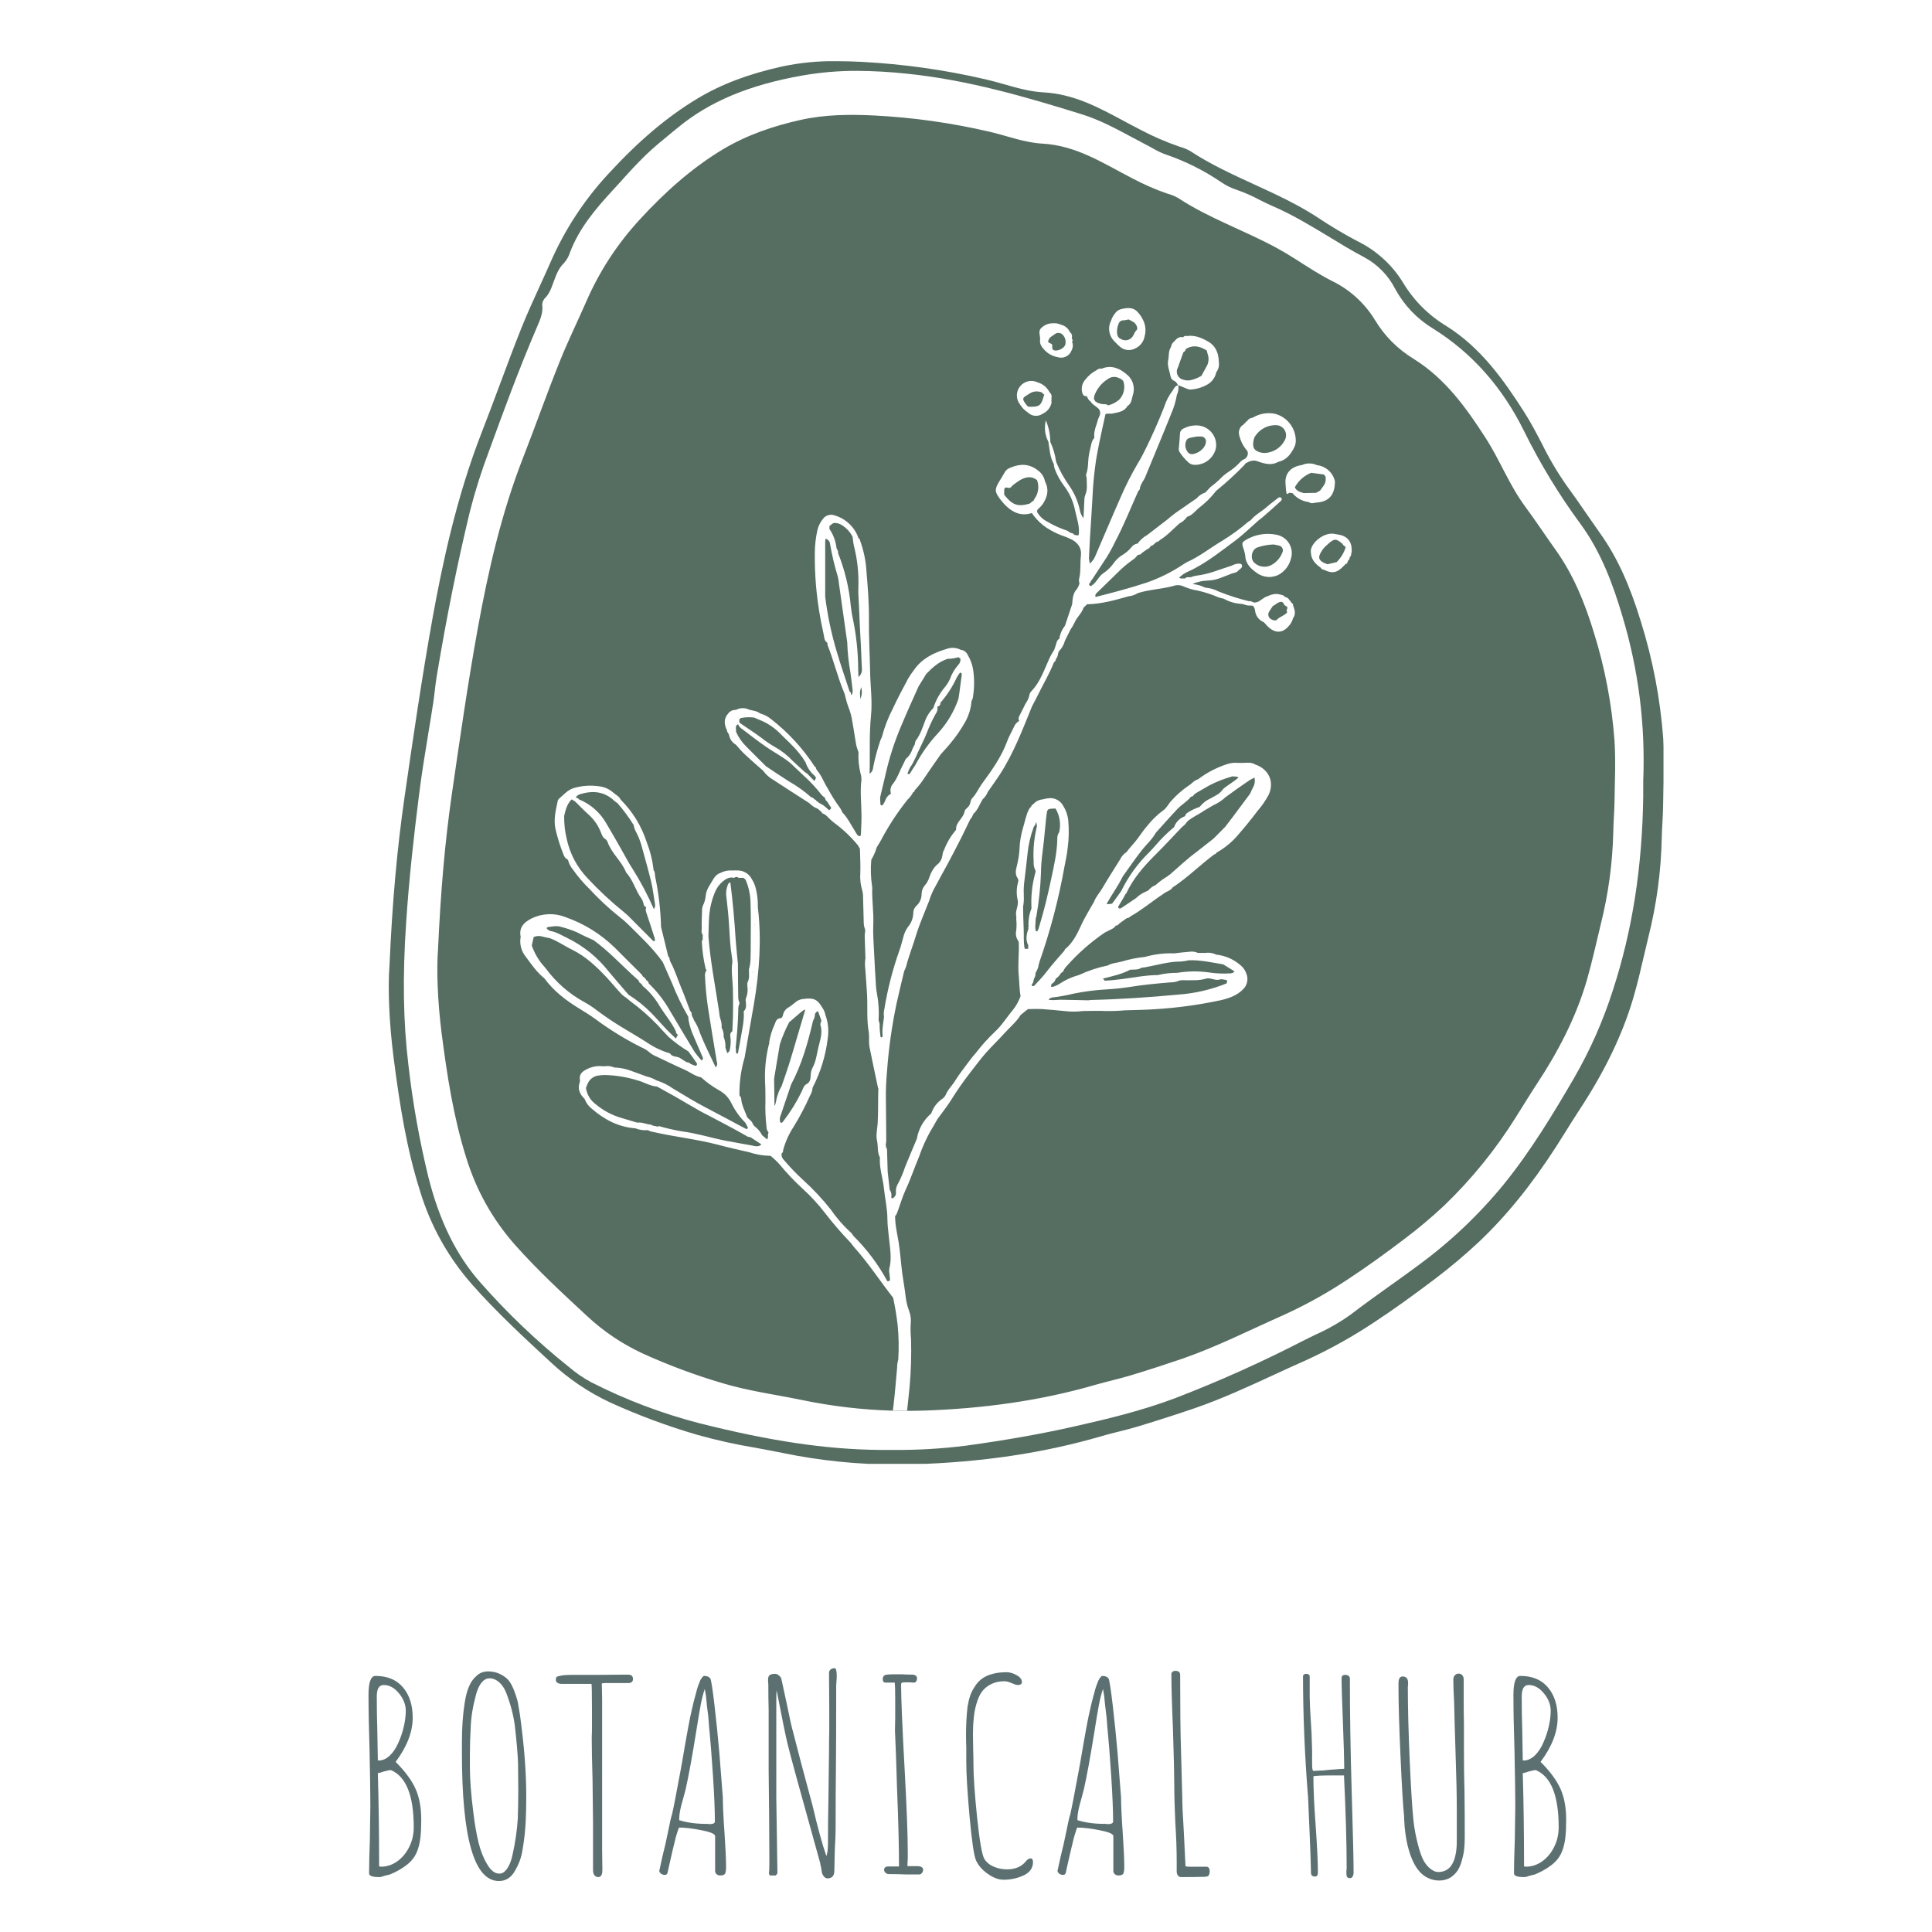 <svg xmlns="http://www.w3.org/2000/svg" xmlns:xlink="http://www.w3.org/1999/xlink" width="500" zoomAndPan="magnify" viewBox="0 0 375 375" height="500" preserveAspectRatio="xMidYMid meet" version="1.0"><defs><g/><clipPath id="5d9e43551e"><path d="M 75.383 11.875 L 322.883 11.875 L 322.883 284.125 L 75.383 284.125 Z M 75.383 11.875 " clip-rule="nonzero"/></clipPath></defs><rect x="-37.5" width="450" fill="#ffffff" y="-37.5" height="450" fill-opacity="1"/><rect x="-37.5" width="450" fill="#ffffff" y="-37.5" height="450" fill-opacity="1"/><g clip-path="url(#5d9e43551e)"><path fill="#566d62" d="M 313.371 143.73 C 313.633 147.727 313.43 151.758 313.371 155.777 C 313.34 157.73 313.152 159.664 313.137 161.602 C 312.984 167.602 312.18 173.512 310.723 179.336 C 309.84 182.98 309.035 186.684 307.992 190.297 C 305.859 197.609 302.367 204.238 298.199 210.551 C 296.836 212.602 295.582 214.73 294.258 216.797 C 290.309 223.125 285.645 228.875 280.266 234.043 C 277.797 236.352 275.215 238.52 272.512 240.547 C 268.996 243.215 265.398 245.832 261.719 248.246 C 257.719 250.914 253.531 253.25 249.156 255.242 C 242.617 258.137 236.215 261.395 229.461 263.734 C 226.164 264.859 222.816 265.945 219.465 266.957 C 217.215 267.641 214.965 268.117 212.711 268.766 C 201.773 271.949 190.57 273.422 179.246 273.797 C 178.176 273.828 177.105 273.844 176.039 273.844 C 175.121 273.844 174.199 273.844 173.277 273.812 C 167.32 273.641 161.43 272.945 155.598 271.73 C 150.492 270.68 145.332 269.996 140.344 268.508 C 134.973 266.934 129.742 264.984 124.648 262.664 C 120.734 260.832 117.188 258.449 114.016 255.508 C 109.156 251.008 104.289 246.508 99.887 241.543 C 95.539 236.582 92.398 230.945 90.473 224.637 C 88.004 216.793 86.773 208.699 85.719 200.559 C 84.934 194.371 84.707 188.129 85.023 184.242 C 85.555 172.672 86.367 163.48 87.672 154.344 C 89.242 143.531 90.789 132.719 92.734 121.984 C 94.777 110.73 97.34 99.562 101.52 88.859 C 103.934 82.672 106.129 76.43 108.594 70.293 C 110.18 66.312 112.074 62.465 113.789 58.543 C 116.359 52.637 119.832 47.316 124.199 42.586 C 128.953 37.41 134.148 32.711 140.207 29.047 C 144.961 26.195 150.082 24.461 155.438 23.266 C 160.176 22.219 164.949 22.18 169.793 22.422 C 177.277 22.809 184.668 23.852 191.969 25.547 C 195.375 26.324 198.805 27.688 202.281 27.871 C 208.93 28.238 214.035 31.648 219.801 34.625 C 221.977 35.781 224.227 36.766 226.555 37.574 C 227.312 37.77 228.031 38.062 228.707 38.457 C 234.719 42.395 241.531 44.719 247.793 48.121 C 249.051 48.805 250.281 49.539 251.496 50.316 C 253.781 51.793 256.066 53.266 258.496 54.516 C 260.207 55.34 261.77 56.391 263.18 57.66 C 264.594 58.934 265.801 60.375 266.801 61.992 C 268.703 65.172 271.23 67.727 274.391 69.656 C 280.547 73.504 284.598 79.16 288.414 85.094 C 291.152 89.367 292.961 94.152 295.98 98.246 C 298.062 101.059 300 104.012 302.039 106.863 C 305.469 111.691 307.641 117.129 309.355 122.727 C 311.5 129.574 312.836 136.574 313.371 143.73 Z M 322.859 153.105 C 322.859 154.23 322.812 155.328 322.805 156.434 C 322.793 157.543 322.734 158.594 322.672 159.676 C 322.613 160.758 322.562 161.734 322.543 162.758 C 322.398 169.234 321.535 175.609 319.949 181.891 C 319.668 183.055 319.387 184.219 319.121 185.383 C 318.48 188.156 317.812 191.012 316.996 193.789 C 314.891 200.906 311.426 208.07 306.395 215.688 C 305.551 216.973 304.742 218.273 303.93 219.578 C 303.324 220.551 302.715 221.531 302.09 222.496 C 297.262 229.996 292.324 236.086 286.984 241.117 C 284.305 243.621 281.504 245.98 278.578 248.195 C 274.121 251.57 270.406 254.23 266.875 256.551 C 262.555 259.441 258.027 261.961 253.293 264.113 C 251.324 264.984 249.352 265.883 247.41 266.785 C 242.41 269.098 237.234 271.484 231.938 273.316 C 228.648 274.441 225.098 275.594 221.086 276.812 C 219.785 277.211 218.469 277.543 217.145 277.875 C 216.02 278.168 214.855 278.438 213.727 278.785 C 202.578 282.027 190.719 283.801 177.48 284.215 C 176.32 284.25 175.16 284.266 174 284.266 C 166.555 284.27 159.184 283.52 151.891 282.016 C 150.156 281.656 148.41 281.336 146.672 281.016 C 142.855 280.387 139.082 279.547 135.359 278.504 C 129.543 276.809 123.883 274.703 118.371 272.191 C 114.168 270.211 110.367 267.641 106.965 264.473 C 101.785 259.688 96.422 254.738 91.641 249.332 C 86.949 243.996 83.574 237.93 81.512 231.133 C 78.984 223.129 77.629 214.918 76.367 205.055 C 75.547 198.594 75.254 191.832 75.598 187.426 C 76.16 174.801 77.078 164.789 78.488 154.945 C 80.145 143.465 81.867 131.586 83.992 119.789 C 85.816 109.762 88.539 96.617 93.512 83.898 C 94.695 80.863 95.832 77.82 96.969 74.77 C 98.324 71.129 99.73 67.367 101.191 63.703 C 102.285 60.961 103.535 58.227 104.742 55.59 C 105.445 54.043 106.156 52.496 106.836 50.938 C 109.617 44.586 113.355 38.863 118.055 33.77 C 123.98 27.332 129.477 22.684 135.352 19.141 C 139.965 16.367 145.176 14.387 151.746 12.918 C 155.25 12.172 158.789 11.824 162.371 11.875 C 163.977 11.875 165.59 11.926 167.203 12.004 C 175.312 12.426 183.32 13.551 191.23 15.383 C 192.43 15.656 193.633 16 194.844 16.336 C 197.34 17.051 199.906 17.785 202.523 17.926 C 208.375 18.246 213.102 20.777 218.102 23.465 C 219.172 24.031 220.254 24.621 221.355 25.184 C 223.754 26.453 226.234 27.531 228.801 28.418 L 229.012 28.492 C 229.719 28.68 230.387 28.953 231.02 29.32 C 234.961 31.906 239.254 33.875 243.398 35.777 C 246.184 37.055 249.066 38.371 251.789 39.855 C 253.203 40.621 254.535 41.414 255.766 42.215 C 258.242 43.875 260.801 45.402 263.438 46.793 C 265.258 47.68 266.918 48.801 268.422 50.156 C 269.926 51.512 271.211 53.051 272.277 54.773 C 274.387 58.301 277.199 61.133 280.715 63.266 C 287.5 67.523 291.883 73.809 295.785 79.887 C 297.066 81.875 298.18 84.02 299.262 86.074 C 300.641 88.906 302.238 91.613 304.043 94.191 C 305.383 96.016 306.672 97.883 307.953 99.746 C 308.832 101.02 309.715 102.297 310.609 103.555 C 313.824 108.059 316.32 113.504 318.488 120.637 C 320.809 128.047 322.258 135.625 322.832 143.371 C 322.992 146.605 322.926 149.914 322.859 153.105 Z M 314.902 119.57 C 313.215 113.891 310.906 107.336 306.812 101.75 C 302.629 96.07 298.98 90.07 295.855 83.746 C 291.664 75.215 285.73 68.508 278.195 63.805 C 275.055 61.895 272.598 59.332 270.824 56.113 C 270.16 54.797 269.309 53.609 268.277 52.551 C 267.246 51.496 266.082 50.621 264.781 49.922 C 262.402 48.676 260.055 47.238 257.793 45.855 C 254.383 43.801 250.82 41.637 247.023 40.008 C 246.133 39.625 245.27 39.188 244.402 38.754 C 243 38.004 241.547 37.367 240.047 36.848 C 239.016 36.512 238.047 36.043 237.148 35.434 C 233.707 33.086 230.012 31.242 226.062 29.91 C 225.258 29.602 224.488 29.227 223.746 28.785 C 223.402 28.598 223.059 28.406 222.711 28.223 C 221.641 27.66 220.586 27.098 219.527 26.535 C 216.504 24.918 213.383 23.242 210.016 22.195 C 199.328 18.871 187.926 15.523 176.156 14.316 C 172.875 13.961 169.586 13.773 166.289 13.754 C 162.746 13.746 159.234 14.047 155.75 14.656 C 145.379 16.48 137.688 19.719 131.555 24.785 L 130.25 25.852 C 128.641 27.168 126.98 28.531 125.426 30.012 C 123.688 31.699 122.051 33.465 120.516 35.199 C 119.941 35.824 119.363 36.457 118.781 37.094 C 115.637 40.52 112.418 44.27 110.629 49.012 C 110.395 49.762 110.02 50.43 109.504 51.02 C 108.41 52.062 107.934 53.398 107.465 54.688 C 107 55.977 106.602 57.102 105.672 57.98 C 105.305 58.453 105.176 58.984 105.277 59.574 C 105.336 60.93 104.812 62.137 104.254 63.414 L 104.086 63.816 C 100.711 71.691 97.723 79.828 94.93 87.516 C 93.469 91.359 92.23 95.273 91.211 99.258 C 88.824 109.133 86.711 119.594 84.77 131.234 C 84.617 132.141 84.512 133.055 84.402 133.973 C 84.312 134.738 84.23 135.508 84.109 136.27 C 83.797 138.316 83.469 140.363 83.125 142.402 C 82.469 146.41 81.785 150.562 81.285 154.668 C 80.379 161.902 79.395 170.461 78.832 179.082 C 78.117 189.633 78.27 198.387 79.266 206.652 C 80.094 213.977 81.383 221.219 83.125 228.383 C 85.266 236.934 88.566 243.664 93.254 248.953 C 98.512 254.926 104.25 260.395 110.465 265.359 C 111.785 266.484 113.211 267.461 114.734 268.285 C 121.453 271.707 128.465 274.363 135.762 276.254 C 149.504 279.707 160.238 281.316 170.574 281.426 L 173.242 281.426 C 178.035 281.477 182.812 281.195 187.566 280.594 C 195.215 279.539 202.051 278.34 208.469 276.883 C 214.508 275.527 221.508 273.875 228.105 271.383 C 236.695 268.074 245.078 264.309 253.254 260.082 C 253.945 259.734 254.641 259.395 255.34 259.059 C 257.766 257.98 260.059 256.668 262.215 255.121 C 264.691 253.219 267.281 251.371 269.781 249.582 C 271.605 248.285 273.43 246.984 275.23 245.645 C 281.449 241.086 287.008 235.828 291.895 229.863 C 297.184 223.32 301.512 216.129 305.484 209.312 C 308.629 203.883 311.152 198.18 313.062 192.203 C 316.844 180.598 318.77 168.262 318.949 154.504 L 318.949 153.547 C 318.949 152.883 318.949 152.215 318.949 151.551 C 319.383 140.664 318.035 130.004 314.902 119.57 Z M 314.902 119.57 " fill-opacity="1" fill-rule="nonzero"/></g><path fill="#ffffff" d="M 241.762 104.832 C 241.125 105.227 241.047 105.395 241.238 106.145 C 241.453 106.691 241.605 107.254 241.699 107.832 C 241.758 109.445 242.781 110.387 243.953 111.207 C 244.273 111.445 244.625 111.629 245.004 111.762 C 245.383 111.895 245.77 111.969 246.172 111.988 C 246.57 112.008 246.965 111.965 247.355 111.867 C 247.742 111.77 248.109 111.617 248.453 111.41 C 249.527 110.695 250.234 109.711 250.566 108.461 C 250.645 108.215 250.699 107.965 250.723 107.707 C 250.746 107.453 250.742 107.195 250.715 106.938 C 250.684 106.684 250.625 106.434 250.543 106.188 C 250.461 105.945 250.352 105.711 250.219 105.492 C 250.086 105.27 249.93 105.066 249.754 104.879 C 249.578 104.691 249.383 104.523 249.168 104.375 C 248.957 104.23 248.73 104.105 248.492 104.008 C 248.254 103.91 248.008 103.84 247.754 103.793 C 246.727 103.582 245.695 103.566 244.66 103.746 C 243.625 103.926 242.66 104.289 241.762 104.832 Z M 248.898 107.27 C 248.461 108.355 247.723 109.172 246.688 109.719 C 246.164 109.973 245.617 110.059 245.043 109.98 C 244.473 109.902 243.969 109.668 243.535 109.285 C 242.562 108.52 242.918 106.605 244.098 106.246 C 245.098 105.902 246.129 105.715 247.188 105.684 C 247.445 105.734 247.863 105.785 248.254 105.898 C 248.402 105.926 248.535 105.988 248.652 106.082 C 248.766 106.172 248.859 106.289 248.922 106.422 C 248.984 106.559 249.012 106.699 249.008 106.848 C 249.004 106.996 248.969 107.137 248.898 107.27 Z M 232.016 82.574 C 231.238 82.59 230.5 82.777 229.805 83.137 C 229.578 83.215 229.391 83.355 229.25 83.551 C 229.105 83.746 229.035 83.965 229.031 84.207 C 228.984 85.082 228.91 85.961 228.828 86.84 C 228.754 87.133 228.785 87.418 228.918 87.688 C 229.43 88.48 230.039 89.191 230.746 89.82 C 231.074 90.086 231.449 90.223 231.871 90.227 C 232.359 90.238 232.832 90.164 233.297 90.004 C 233.758 89.848 234.176 89.617 234.559 89.312 C 234.938 89.008 235.254 88.645 235.508 88.227 C 235.762 87.809 235.934 87.363 236.027 86.883 C 236.066 86.605 236.07 86.324 236.043 86.043 C 236.016 85.762 235.961 85.488 235.875 85.219 C 235.789 84.953 235.672 84.695 235.531 84.453 C 235.387 84.211 235.219 83.984 235.027 83.781 C 234.832 83.574 234.621 83.391 234.387 83.234 C 234.156 83.074 233.906 82.941 233.645 82.84 C 233.383 82.734 233.113 82.66 232.836 82.617 C 232.555 82.57 232.277 82.559 231.996 82.574 Z M 233.707 86.789 C 233.195 87.465 232.527 87.902 231.703 88.102 C 231.469 88.176 231.238 88.172 231.012 88.09 C 230.781 88.004 230.602 87.859 230.469 87.656 C 230.266 87.363 230.137 87.039 230.09 86.688 C 230.043 86.332 230.082 85.988 230.207 85.652 C 230.328 85.281 230.582 85.062 230.965 84.992 C 231.527 84.852 232.09 84.773 232.371 84.723 C 232.852 84.723 233.023 84.723 233.199 84.723 C 233.332 84.734 233.457 84.77 233.574 84.832 C 233.691 84.891 233.793 84.977 233.875 85.078 C 233.957 85.184 234.016 85.297 234.051 85.426 C 234.082 85.555 234.09 85.684 234.07 85.816 C 234.035 86.18 233.906 86.504 233.676 86.789 Z M 228.004 73.965 C 228.285 74.16 228.492 74.414 228.629 74.727 C 229.223 74.973 229.801 75.227 230.391 75.457 C 230.605 75.555 230.828 75.605 231.062 75.613 C 232.246 75.543 233.355 75.211 234.387 74.617 C 234.824 74.363 235.188 74.031 235.484 73.621 C 235.777 73.211 235.973 72.758 236.074 72.262 C 236.516 71.66 236.684 70.992 236.574 70.254 C 236.543 68.648 236.012 67.18 234.582 66.348 C 233.332 65.609 231.961 64.996 230.406 65.223 C 230.102 65.141 229.844 65.223 229.633 65.457 C 228.871 65.297 228.383 65.711 227.945 66.234 C 227.578 66.523 227.359 66.898 227.285 67.359 C 226.758 68.121 226.93 69.047 226.75 69.875 C 226.508 71 227.027 72.035 227.219 73.105 C 227.328 73.52 227.578 73.805 227.977 73.965 Z M 228.566 71.5 C 228.93 70.449 229.332 69.414 229.695 68.371 C 229.953 68.227 230.121 68.008 230.199 67.719 C 231.629 66.875 232.961 67.203 234.25 68.051 C 234.285 68.281 234.34 68.512 234.41 68.734 C 234.559 69.152 234.609 69.586 234.559 70.031 C 234.508 70.473 234.359 70.883 234.117 71.258 L 233.199 72.945 C 232.641 73.281 232.047 73.535 231.422 73.707 C 230.848 73.898 230.273 73.898 229.699 73.707 C 229.465 73.66 229.25 73.562 229.059 73.418 C 228.867 73.277 228.715 73.098 228.602 72.887 C 228.488 72.676 228.426 72.449 228.414 72.211 C 228.398 71.973 228.438 71.742 228.527 71.52 Z M 259.586 103.73 C 259.301 103.695 259.023 103.613 258.723 103.586 C 257.035 103.445 254.832 105.023 254.449 106.656 C 254.418 106.887 254.418 107.117 254.449 107.348 C 254.535 108.637 255.328 109.469 256.309 110.16 C 256.461 110.418 256.684 110.562 256.984 110.594 C 258.598 111.398 259.555 111.203 260.875 109.785 L 261.207 109.457 C 261.414 109.438 261.523 109.32 261.535 109.113 C 261.594 109.043 261.629 108.957 261.629 108.863 C 261.875 108.668 261.996 108.414 261.996 108.102 C 262.164 108.027 262.242 107.898 262.227 107.715 C 262.289 107.488 262.332 107.262 262.363 107.027 C 262.441 105.07 261.488 103.961 259.547 103.73 Z M 259.445 109.105 L 257.676 109.52 C 255.379 108.762 255.953 107.832 256.781 106.59 C 257.031 106.262 257.316 105.973 257.637 105.715 C 259.016 104.469 259.285 104.473 260.578 105.559 C 260.695 105.812 260.883 105.992 261.141 106.094 C 261.117 106.164 261.129 106.227 261.18 106.281 C 260.828 107.359 260.25 108.301 259.445 109.105 Z M 217.422 67.332 C 217.816 67.664 218.266 67.863 218.777 67.926 C 219.285 67.988 219.773 67.906 220.234 67.68 C 220.734 67.477 221.156 67.168 221.496 66.75 C 221.836 66.332 222.059 65.859 222.16 65.328 C 222.457 64.273 222.383 63.246 221.93 62.246 C 221.785 61.934 221.621 61.633 221.438 61.34 C 220.535 60.066 219.836 59.434 217.566 60.012 C 217.352 60.086 217.141 60.176 216.938 60.281 C 216.316 60.836 215.879 61.512 215.629 62.309 C 215.461 62.641 215.355 62.992 215.305 63.359 C 215.254 63.727 215.266 64.094 215.336 64.457 C 215.406 64.82 215.531 65.164 215.711 65.488 C 215.895 65.812 216.121 66.098 216.398 66.348 C 216.715 66.699 217.059 67.027 217.422 67.332 Z M 216.988 63.203 C 217.152 62.594 217.426 62.133 218.18 62.172 C 218.473 62.148 218.754 62.09 219.031 61.996 C 219.398 62.164 219.754 62.352 220.094 62.559 C 220.426 62.828 220.637 63.168 220.73 63.586 C 220.848 64.012 220.453 64.188 220.285 64.473 C 220.117 64.762 220.051 65.035 219.887 65.25 C 219.77 65.438 219.621 65.598 219.441 65.727 C 219.262 65.859 219.066 65.949 218.852 66.004 C 218.637 66.055 218.418 66.066 218.199 66.031 C 217.98 66 217.777 65.926 217.586 65.812 C 217.125 65.613 216.875 65.266 216.832 64.766 C 216.777 64.234 216.828 63.711 216.988 63.203 Z M 201.871 65.961 C 201.809 66.508 201.957 66.996 202.309 67.422 C 203.062 68.461 204.074 69.098 205.336 69.336 C 205.605 69.418 205.883 69.445 206.164 69.418 C 206.445 69.395 206.711 69.316 206.961 69.184 C 207.211 69.055 207.43 68.883 207.609 68.668 C 207.793 68.453 207.93 68.215 208.02 67.945 C 208.297 67.387 208.305 66.824 208.055 66.258 C 208.312 66.141 208.273 66.004 208.082 65.859 C 208.09 65.75 208.074 65.648 208.035 65.547 C 208.098 65.352 208.098 65.156 208.031 64.957 C 207.969 64.762 207.852 64.605 207.684 64.484 C 207.332 63.723 206.754 63.238 205.945 63.027 C 205.453 62.801 204.941 62.707 204.402 62.746 C 203.535 62.738 202.785 63.027 202.152 63.617 C 201.551 64.141 201.801 64.801 201.859 65.43 C 201.887 65.605 201.891 65.781 201.871 65.961 Z M 203.789 65.52 L 204.867 64.766 C 204.84 64.633 204.773 64.508 204.734 64.371 C 204.773 64.508 204.84 64.633 204.867 64.766 C 205.109 64.633 205.367 64.59 205.641 64.637 C 205.91 64.684 206.137 64.812 206.32 65.02 C 206.766 65.551 206.922 66.156 206.789 66.836 C 206.625 67.562 205.391 68.199 204.629 68.008 C 204.508 67.977 204.41 67.914 204.336 67.816 C 204.262 67.719 204.227 67.605 204.234 67.484 C 204.234 67.191 204.324 66.793 204.004 66.703 C 203.012 66.414 203.613 65.949 203.789 65.52 Z M 199.52 80.078 C 199.707 80.262 199.922 80.406 200.16 80.516 C 200.402 80.621 200.652 80.688 200.914 80.707 C 201.18 80.727 201.438 80.703 201.691 80.633 C 201.945 80.559 202.18 80.449 202.395 80.297 C 202.816 80.105 203.18 79.832 203.477 79.477 C 203.773 79.117 203.973 78.711 204.082 78.258 C 204.117 78.152 204.117 78.047 204.082 77.938 C 204.082 77.812 204.082 77.691 204.082 77.574 C 204.121 77.457 204.121 77.344 204.082 77.23 C 204.137 77.039 204.137 76.848 204.074 76.656 C 204.016 76.465 203.906 76.305 203.75 76.184 C 203.238 75.195 202.453 74.535 201.391 74.207 C 201.109 74.074 200.809 73.988 200.496 73.953 C 200.184 73.918 199.875 73.938 199.566 74.004 C 199.262 74.074 198.973 74.191 198.707 74.355 C 198.441 74.523 198.207 74.727 198.008 74.969 C 197.809 75.215 197.656 75.484 197.547 75.777 C 197.438 76.074 197.379 76.379 197.375 76.691 C 197.367 77.008 197.414 77.312 197.508 77.613 C 197.605 77.91 197.75 78.188 197.938 78.438 C 198.34 79.105 198.867 79.652 199.52 80.074 Z M 199.68 76.496 C 200.059 76.211 200.48 76.039 200.953 75.988 C 201.426 75.938 201.875 76.016 202.305 76.215 C 202.363 76.406 202.492 76.523 202.691 76.559 C 202.691 76.617 202.652 76.668 202.637 76.723 C 202.074 78.801 201.758 79.02 199.578 78.941 C 199.492 78.867 199.406 78.785 199.328 78.703 C 198.055 77.191 198.68 77.145 199.68 76.496 Z M 255.594 97.543 C 257.844 97.371 258.969 96.191 259.094 93.879 C 259.117 93.703 259.117 93.531 259.094 93.355 C 258.996 92.953 258.844 92.574 258.629 92.219 C 258.414 91.863 258.152 91.547 257.844 91.273 C 257.531 90.996 257.188 90.777 256.809 90.609 C 256.43 90.441 256.031 90.336 255.621 90.289 C 255.148 90.066 254.652 89.953 254.133 89.953 C 253.613 89.953 253.117 90.066 252.645 90.289 C 252.535 90.266 252.434 90.277 252.336 90.328 C 250.371 90.734 249.348 92.051 249.523 93.91 C 249.582 94.477 249.574 95.094 249.691 95.66 C 249.77 96.023 250.023 95.871 250.188 95.66 L 250.535 95.66 L 250.699 95.707 L 250.859 95.707 C 251.699 96.707 252.762 97.293 254.059 97.461 C 254.562 97.852 255.098 97.574 255.594 97.543 Z M 258.07 93.148 C 258.086 93.32 258.086 93.496 258.07 93.672 C 258.086 93.496 258.086 93.32 258.07 93.148 Z M 253.055 95.711 C 252.379 95.5 251.664 95.348 251.324 94.586 C 252.051 93.277 253.109 92.34 254.496 91.773 L 256.949 92.094 L 257.273 92.465 C 257.418 93.184 257.266 93.828 256.82 94.406 L 256.219 95.238 L 255.523 95.609 L 256.246 95.609 L 255.523 95.609 L 255.523 95.656 Z M 228.586 74.738 L 228.551 74.738 Z M 250.578 116.938 C 250.559 116.754 250.465 116.617 250.305 116.531 C 250.145 116.188 249.883 115.977 249.512 115.902 C 249.48 115.824 249.426 115.801 249.348 115.828 C 249.215 115.621 249.027 115.512 248.785 115.496 C 248.738 115.414 248.672 115.395 248.586 115.441 C 247.594 115.09 246.707 115.406 245.82 115.812 C 245.742 115.805 245.676 115.832 245.617 115.883 C 245.32 116.055 245.031 116.242 244.758 116.445 C 244.391 116.758 243.965 116.934 243.484 116.965 C 243.391 116.91 243.293 116.887 243.188 116.891 C 242.949 116.723 242.688 116.656 242.398 116.688 C 240.414 116.207 238.473 115.586 236.574 114.824 C 235.734 114.391 234.844 114.133 233.902 114.055 C 233.145 113.668 232.34 113.438 231.488 113.367 C 231.84 113.172 232.215 113.039 232.613 112.965 C 233.633 112.613 234.719 112.762 235.746 112.523 C 237.133 112.227 238.363 111.496 239.727 111.141 C 239.961 111.09 240.156 110.973 240.316 110.793 C 240.594 110.441 241.184 110.312 241.07 109.707 C 240.996 109.355 240.43 109.301 239.637 109.543 C 239.41 109.617 239.207 109.746 238.988 109.82 C 236.738 110.516 234.605 111.473 232.238 111.73 C 231.832 111.801 231.438 111.906 231.055 112.047 C 230.938 112.023 230.824 112.023 230.707 112.047 C 230.41 112.004 230.16 112.09 229.953 112.305 C 229.621 112.211 229.23 112.414 228.867 112.121 C 229.375 111.617 229.957 111.223 230.617 110.938 C 231.102 110.73 231.574 110.5 232.035 110.242 C 234.668 108.824 237.043 106.961 239.438 105.176 C 241.125 103.945 242.664 102.449 244.242 101.051 C 244.617 100.754 244.98 100.488 245.328 100.168 C 246.457 99.207 247.523 98.234 248.609 97.238 C 248.711 97.168 248.77 97.074 248.785 96.949 C 248.801 96.828 248.766 96.723 248.684 96.629 C 248.594 96.547 248.488 96.508 248.363 96.516 C 248.242 96.523 248.141 96.57 248.059 96.664 C 247.379 97.227 246.656 97.715 245.992 98.305 C 244.965 99.246 243.652 99.871 242.754 100.98 C 242.598 101.059 242.449 101.152 242.309 101.254 C 240.711 102.633 239.012 103.871 237.211 104.973 C 234.887 106.352 232.77 108.07 230.285 109.156 C 230.082 109.266 229.879 109.395 229.695 109.527 C 227.492 111 225.137 112.18 222.637 113.059 C 219.34 114.145 216.008 115.027 212.656 115.871 C 212.453 115.359 212.859 115.117 213.117 114.859 C 214.59 113.41 216.082 111.949 217.574 110.516 C 218.371 109.777 219.219 109.102 220.117 108.484 C 220.379 108.273 220.605 108.031 220.797 107.754 L 221.148 107.641 C 221.348 107.652 221.488 107.566 221.57 107.383 C 221.902 107.145 222.25 106.902 222.582 106.66 C 222.926 106.535 223.188 106.309 223.359 105.98 C 223.617 105.918 223.84 105.793 224.023 105.598 C 224.152 105.484 224.273 105.355 224.406 105.242 C 224.512 105.234 224.605 105.191 224.688 105.113 C 224.875 105.121 225 105.039 225.07 104.863 C 226.527 103.996 227.652 102.723 228.918 101.613 C 229.523 101.305 230.023 100.871 230.414 100.309 C 231.371 100.051 231.945 99.242 232.664 98.621 C 233.941 97.664 235.066 96.555 236.039 95.289 C 237.98 93.711 239.824 92.023 241.566 90.227 C 241.637 90.141 241.699 90.047 241.75 89.945 C 242.523 89.508 243.316 89.176 244.199 89.578 C 245.527 90.039 246.832 90.391 248.137 89.637 C 249.797 89.266 250.641 88.031 251.305 86.633 C 251.457 86.246 251.523 85.848 251.508 85.434 C 251.496 84.844 251.391 84.273 251.191 83.719 C 250.992 83.164 250.707 82.652 250.344 82.191 C 249.977 81.73 249.547 81.34 249.055 81.016 C 248.559 80.695 248.027 80.461 247.457 80.312 C 246.711 80.164 245.969 80.156 245.219 80.289 C 244.473 80.422 243.777 80.688 243.129 81.082 C 242.652 81.125 242.289 81.352 242.043 81.766 C 241.945 81.797 241.859 81.844 241.785 81.918 C 241.75 82.098 241.637 82.203 241.453 82.227 C 241.414 82.406 241.305 82.52 241.121 82.559 C 240.848 82.793 240.656 83.086 240.551 83.434 C 240.445 83.777 240.438 84.125 240.531 84.477 C 240.797 85.621 241.316 86.633 242.094 87.516 C 242.133 87.586 242.152 87.684 242.184 87.758 C 242.242 88.078 242.188 88.383 242.016 88.664 C 241.844 88.941 241.598 89.129 241.285 89.227 C 241.082 89.34 240.906 89.48 240.75 89.652 C 240.074 90.395 239.312 91.039 238.465 91.582 C 237.871 91.965 237.332 92.414 236.844 92.926 C 236.262 93.508 235.637 94.035 234.965 94.516 C 234.633 94.879 234.285 95.234 233.953 95.602 C 233.285 95.82 232.723 96.195 232.266 96.727 C 231.309 97.391 230.348 98.035 229.391 98.719 C 228.379 99.383 227.414 100.113 226.496 100.906 L 222.688 103.836 C 221.941 104.246 221.32 104.797 220.824 105.492 C 220.281 105.574 219.852 105.848 219.539 106.301 C 219.094 106.832 218.574 107.277 217.988 107.648 C 217.328 108.023 216.766 108.516 216.301 109.121 C 215.711 109.996 214.973 110.73 214.09 111.316 C 213.246 111.879 212.875 113.004 211.977 113.598 C 211.891 113.672 211.793 113.719 211.684 113.746 C 211.48 113.746 211.426 113.543 211.367 113.379 C 211.457 113.246 211.555 113.121 211.66 112.996 C 211.703 112.922 211.734 112.84 211.758 112.754 L 212.09 112.312 L 214.188 109.109 C 215.043 107.855 215.793 106.543 216.438 105.172 C 218.125 101.984 219.457 98.617 220.938 95.32 C 221.188 95.133 221.297 94.891 221.27 94.582 C 221.336 94.527 221.359 94.461 221.344 94.379 C 221.418 94.211 221.508 94.047 221.578 93.879 C 221.652 93.711 221.711 93.641 221.766 93.531 C 221.934 93.289 222.082 93.039 222.211 92.777 C 223.898 88.652 225.652 84.52 227.309 80.363 C 227.836 79.168 228.211 77.926 228.434 76.637 C 228.715 76.039 228.809 75.414 228.707 74.758 C 228.145 74.871 227.883 75.32 227.641 75.773 C 226.883 76.754 226.32 77.836 225.953 79.02 C 224.922 81.652 223.781 84.23 222.543 86.773 C 222.047 87.77 221.57 88.781 220.977 89.719 C 219.688 91.898 218.539 94.148 217.535 96.473 C 215.848 100.285 214.238 104.137 212.578 107.969 C 212.352 108.535 211.992 109.008 211.508 109.387 C 211.457 108.965 211.418 108.664 211.363 108.391 C 211.434 107.156 211.477 105.918 211.547 104.703 C 211.711 101.996 211.898 99.309 212.043 96.617 C 212.148 94.156 212.383 91.707 212.746 89.27 C 212.949 88.184 213.113 87.098 213.355 86.012 C 213.738 84.133 214.164 82.27 214.57 80.387 C 215.031 80.168 215.508 80.387 215.969 80.258 C 217.035 80.02 218.223 79.926 218.84 78.805 C 219.672 78.344 219.648 77.422 219.891 76.668 C 220.012 76.301 220.07 75.926 220.074 75.539 C 220.074 75.152 220.016 74.777 219.898 74.41 C 219.781 74.043 219.609 73.703 219.383 73.391 C 219.16 73.074 218.891 72.805 218.582 72.574 C 217.293 71.488 215.688 70.793 213.867 71.547 C 213.461 71.492 213.105 71.602 212.801 71.879 C 211.965 72.32 211.258 72.914 210.68 73.66 C 210.379 73.988 210.172 74.367 210.059 74.797 C 209.941 75.227 209.934 75.66 210.035 76.094 C 210.113 76.57 210.367 76.977 210.973 76.902 C 211.098 77.344 211.344 77.699 211.711 77.973 C 212.043 78.535 212.672 78.805 213.113 79.227 C 213.293 79.379 213.418 79.566 213.488 79.793 C 213.559 80.02 213.562 80.246 213.5 80.477 C 213.426 80.758 213.242 81.039 213.168 81.293 C 212.852 82.508 212.23 83.664 212.414 84.973 C 212.141 85.289 211.953 85.648 211.852 86.059 C 211.664 86.965 211.391 87.863 211.289 88.785 C 211.16 89.871 211.238 90.977 210.828 92.043 C 210.738 92.285 210.922 92.605 210.922 92.895 C 210.922 93.945 211.109 94.992 210.68 95.988 C 210.602 96.203 210.539 96.422 210.496 96.648 C 210.422 97.918 210.383 99.172 210.309 100.586 C 209.918 100.086 209.672 99.523 209.574 98.898 C 209.207 97.273 208.559 95.773 207.621 94.395 C 206.559 92.91 205.684 91.328 204.988 89.641 C 204.809 88.293 204.434 87.004 203.863 85.77 C 203.852 84.32 203.562 82.926 202.996 81.59 C 202.648 83.039 202.812 84.426 203.492 85.754 C 203.73 87.211 203.789 88.742 204.543 90.062 C 204.574 90.355 204.621 90.645 204.688 90.93 C 205.141 92.145 205.754 93.27 206.527 94.305 C 207.605 95.727 208.316 97.312 208.668 99.059 C 208.961 100.477 209.492 101.875 209.422 103.371 C 209.422 103.977 209.312 104.035 208.504 103.793 C 208.324 103.547 208.086 103.43 207.785 103.445 C 207.426 103.125 207.016 102.914 206.551 102.801 C 205.398 102.379 204.289 101.855 203.23 101.23 C 202.484 100.848 201.879 100.305 201.426 99.594 C 201.328 99.473 201.285 99.336 201.301 99.184 C 201.316 99.027 201.383 98.898 201.504 98.801 C 201.812 98.535 202.098 98.238 202.348 97.918 C 203.27 96.539 203.691 95.105 202.848 93.48 C 202.648 92.508 202.141 91.75 201.32 91.195 C 199.66 89.98 197.941 89.996 196.125 90.773 C 195.551 90.969 195.137 91.344 194.887 91.898 C 194.578 92.395 194.324 92.895 193.988 93.391 C 192.992 95.027 193.031 95.488 194.301 97.109 C 194.594 97.441 194.863 97.812 195.219 98.145 C 196.637 99.539 198.281 100.227 200.285 99.578 C 201.883 101.992 204.262 103.336 206.93 104.238 C 207.301 104.406 207.688 104.551 208.055 104.738 C 209.27 105.418 209.965 106.375 209.805 107.867 C 209.633 109.25 209.805 110.68 209.527 112.031 C 209.395 112.434 209.395 112.84 209.527 113.246 C 209.418 113.633 209.25 113.996 209.027 114.332 C 208.234 115.18 208.199 116.211 208.109 117.262 C 207.648 118.664 207.172 120.074 206.707 121.461 C 206.121 122.195 205.758 123.031 205.621 123.965 C 205.305 124.16 205.117 124.445 205.059 124.812 C 204.93 125.258 204.77 125.695 204.621 126.141 C 204.301 126.625 204.012 127.129 203.754 127.648 C 202.703 129.898 201.965 132.348 200.16 134.188 C 199.953 134.414 199.828 134.676 199.793 134.98 C 199.652 135.559 199.406 136.086 199.059 136.566 C 198.633 137.395 198.23 138.254 197.801 139.07 C 197.68 139.352 197.68 139.633 197.801 139.914 L 197.859 139.914 C 197.375 140.184 197.023 140.57 196.812 141.078 C 196.383 142.035 195.816 142.938 195.469 143.934 C 194.34 146.992 192.445 149.605 190.543 152.203 C 189.902 153.105 189.48 154.141 188.688 154.949 C 188.5 155.184 188.391 155.445 188.355 155.742 C 188.273 156.16 188.07 156.512 187.746 156.789 C 187.543 156.977 187.27 157.211 187.23 157.469 C 187.027 158.832 185.48 159.551 185.574 161.027 C 185.574 161.117 185.445 161.211 185.371 161.301 C 184.516 162.348 183.832 163.492 183.324 164.746 L 183.363 164.746 C 183.105 165.145 182.957 165.582 182.918 166.055 C 182.832 166.66 182.574 167.184 182.148 167.621 C 181.078 168.414 180.637 169.535 180.23 170.691 C 180.047 171.125 179.801 171.52 179.492 171.875 C 179.102 172.344 178.898 172.883 178.887 173.496 C 178.879 174.422 178.539 175.203 177.859 175.836 C 177.453 176.227 177.254 176.703 177.27 177.27 C 177.219 178.305 176.852 179.215 176.172 180 C 175.746 180.637 175.449 181.332 175.285 182.082 C 175.047 182.875 174.879 183.664 174.586 184.438 C 173.27 188.145 172.293 191.938 171.66 195.82 C 171.531 196.336 171.504 196.859 171.582 197.387 C 171.457 198.602 171.16 199.816 171.328 201.055 C 171.312 201.18 171.25 201.277 171.145 201.348 C 171.031 201.402 170.922 201.312 170.902 201.184 C 170.844 200.594 170.754 200 170.738 199.41 C 170.781 198.934 170.715 198.477 170.535 198.031 C 170.645 196.262 170.535 194.508 170.203 192.766 C 170.121 192.363 170.066 191.961 170.035 191.551 C 169.91 189.242 169.742 186.961 169.652 184.676 C 169.555 182.906 169.426 181.141 169.504 179.391 C 169.613 177.016 169.207 174.691 169.305 172.336 C 169.297 172.219 169.285 172.102 169.266 171.988 C 169.012 170.293 168.965 168.59 169.117 166.883 C 169.574 166.109 169.93 165.297 170.188 164.438 C 170.461 163.992 170.75 163.57 170.996 163.09 C 172.473 160.293 174.199 157.656 176.172 155.188 C 176.613 154.777 176.973 154.305 177.242 153.77 C 177.434 153.719 177.531 153.598 177.539 153.402 C 178.148 152.758 178.699 152.07 179.195 151.336 C 180.32 149.648 181.445 148.039 182.605 146.402 C 183.168 145.754 183.781 145.133 184.336 144.449 C 185.508 143.07 186.531 141.594 187.41 140.012 C 188.07 138.777 188.461 137.465 188.574 136.07 C 188.66 135.918 188.734 135.758 188.793 135.594 C 189.141 133.695 189.164 131.789 188.867 129.883 C 188.695 128.898 188.352 127.977 187.836 127.121 C 187.566 126.551 187.117 126.219 186.492 126.125 C 185.531 125.664 184.555 125.625 183.562 126.012 C 181.113 126.75 178.887 127.875 177.371 130.086 C 176.98 130.598 176.617 131.133 176.285 131.688 C 175.273 133.602 174.223 135.52 173.32 137.488 C 172.395 139.27 171.676 141.133 171.164 143.07 C 171.07 143.293 170.965 143.492 170.883 143.695 C 170.309 145.391 169.844 147.117 169.488 148.871 C 169.469 149.43 169.234 149.871 168.785 150.199 C 168.898 146.441 168.68 142.668 169.062 138.906 C 169.359 135.98 168.914 133.051 168.883 130.102 C 168.824 126.828 168.621 123.531 168.656 120.234 C 168.695 117.117 168.438 114.004 168.18 110.91 C 168.059 108.84 167.641 106.836 166.93 104.891 C 166.941 104.688 166.848 104.559 166.652 104.5 C 166.289 103.426 165.699 102.496 164.883 101.711 C 164.066 100.922 163.113 100.367 162.027 100.047 C 161.598 99.883 161.168 99.867 160.73 100.008 C 160.293 100.145 159.945 100.402 159.688 100.781 C 159.168 101.43 158.82 102.16 158.641 102.973 C 158.344 104.348 158.18 105.742 158.156 107.152 C 158.098 111.449 158.453 115.707 159.227 119.934 C 159.449 121.281 159.789 122.59 160.02 123.914 C 160.086 124.277 160.273 124.559 160.582 124.762 C 160.621 124.926 160.582 125.113 160.656 125.281 C 161.871 128.336 162.605 131.543 163.895 134.559 C 163.988 134.836 164.062 135.121 164.121 135.41 C 164.27 136.039 164.457 136.66 164.684 137.27 C 165.039 138.145 165.285 139.047 165.422 139.977 C 165.715 141.543 165.914 143.105 166.207 144.676 C 166.32 145.125 166.465 145.566 166.637 145.996 C 166.566 147.355 166.688 148.695 167 150.016 C 167.148 150.465 167.215 150.926 167.203 151.398 C 166.93 153.496 167.172 155.598 167.203 157.719 C 167.262 159.113 167.152 160.531 167.098 161.934 C 167.098 162.102 167.023 162.305 166.84 162.305 C 166.66 162.281 166.52 162.195 166.418 162.043 C 166.266 161.863 166.137 161.664 166.027 161.453 C 165.219 160.164 164.555 158.781 163.484 157.66 C 163.387 157.387 163.258 157.129 163.098 156.887 C 162.191 155.66 161.383 154.379 160.668 153.035 C 159.914 151.879 159.488 150.531 158.551 149.48 C 158.516 149.383 158.465 149.289 158.402 149.203 C 158.406 149.016 158.32 148.879 158.145 148.801 C 155.84 145.266 153.023 142.195 149.695 139.602 C 149.055 139.066 148.328 138.691 147.523 138.477 C 146.914 137.98 146.137 137.941 145.422 137.754 C 145.016 137.547 144.586 137.445 144.129 137.453 C 143.672 137.457 143.242 137.574 142.84 137.793 C 142.23 137.77 141.734 137.996 141.352 138.477 C 140.449 139.488 140.539 140.574 141.09 141.715 C 141.09 141.812 141.129 141.902 141.148 141.992 C 141.164 142.082 141.332 142.289 141.422 142.438 C 141.445 142.527 141.477 142.613 141.52 142.695 C 141.684 143.508 142.125 144.129 142.84 144.551 C 143.402 145.199 143.965 145.863 144.629 146.469 C 145.754 147.539 146.973 148.57 148.129 149.598 C 148.656 150.332 149.312 150.926 150.098 151.371 C 152.402 152.895 154.742 154.371 157.066 155.871 C 157.543 156.371 158.105 156.75 158.754 156.996 L 159.117 157.312 C 159.25 157.441 159.379 157.551 159.508 157.66 C 159.543 157.844 159.652 157.938 159.84 157.938 C 159.891 158.031 159.969 158.074 160.074 158.066 C 160.234 158.176 160.383 158.301 160.52 158.434 C 160.91 158.848 161.332 159.238 161.773 159.598 C 163.555 160.898 165.145 162.398 166.547 164.098 C 166.676 164.316 166.781 164.539 166.91 164.758 C 166.949 166.344 167.043 167.926 166.984 169.512 C 166.906 170.633 167.027 171.73 167.355 172.809 C 167.477 173.262 167.531 173.719 167.52 174.188 C 167.574 175.773 167.613 177.34 167.648 178.926 C 167.637 179.461 167.734 179.977 167.945 180.473 C 167.871 180.551 167.871 180.629 167.945 180.707 C 167.891 180.988 167.852 181.273 167.836 181.559 C 167.875 183.031 167.93 184.523 167.98 186.016 C 167.867 186.656 167.855 187.305 167.945 187.949 C 168.055 189.637 168.207 191.324 168.297 193.055 C 168.426 195.516 168.184 197.988 168.645 200.441 C 168.684 200.914 168.695 201.387 168.684 201.859 C 168.672 202.27 168.691 202.68 168.742 203.09 C 169.273 205.797 169.867 208.504 170.43 211.191 L 170.484 211.191 C 170.41 213.477 170.484 215.762 170.355 218.062 C 170.281 219.188 169.973 220.273 170.227 221.379 C 170.48 222.48 170.227 223.629 170.789 224.656 C 170.641 226.684 171.352 228.598 171.559 230.57 C 171.766 232.547 172.246 234.605 172.246 236.672 C 172.246 237.887 172.449 239.102 172.555 240.316 C 172.742 242.285 173.145 244.254 172.613 246.246 C 172.562 246.594 172.574 246.938 172.652 247.277 C 172.652 247.625 172.742 247.98 172.742 248.328 C 172.742 248.68 172.5 248.68 172.246 248.695 C 170.469 245.422 168.258 242.477 165.613 239.855 C 165.504 239.648 165.371 239.461 165.207 239.293 C 163.719 237.945 162.406 236.445 161.27 234.793 C 159.625 232.711 157.82 230.785 155.855 229.008 C 154.551 227.812 153.328 226.543 152.188 225.191 C 151.82 224.848 151.656 224.422 151.691 223.922 C 151.926 223.746 152.031 223.512 152.008 223.223 C 152.445 221.617 153.121 220.113 154.031 218.723 C 155.238 216.766 156.305 214.738 157.234 212.641 C 157.52 212.184 157.68 211.688 157.711 211.148 C 159.281 208.109 160.27 204.891 160.672 201.492 C 160.895 199.953 160.738 198.453 160.211 196.992 C 160.109 196.477 159.91 196.004 159.602 195.574 C 158.664 193.969 157.949 193.645 156.012 193.887 C 155.34 193.93 154.754 194.184 154.262 194.645 C 153.875 194.922 153.543 195.254 153.137 195.488 C 152.52 195.809 152.133 196.312 151.98 196.992 C 151.922 197.266 151.793 197.617 151.484 197.641 C 150.691 197.672 150.562 198.336 150.359 198.832 C 149.832 199.953 149.473 201.129 149.289 202.355 C 149.348 202.473 149.332 202.582 149.25 202.688 C 148.648 205.098 148.398 207.547 148.496 210.035 C 148.586 211.266 148.551 212.504 148.57 213.738 C 148.516 215.387 148.582 217.031 148.773 218.672 C 148.762 219.098 148.895 219.473 149.176 219.797 C 149.098 219.992 149.055 220.195 149.047 220.402 C 149.105 220.68 149.051 220.93 148.883 221.156 C 148.57 220.883 148.238 220.594 147.922 220.348 C 147.562 219.641 147.066 219.055 146.43 218.582 C 146.34 218.469 146.227 218.344 146.137 218.215 C 145.992 217.566 145.344 217.309 145.012 216.812 C 144.574 215.633 143.945 214.492 143.855 213.203 C 143.855 213 143.633 212.797 143.523 212.594 C 143.488 210.16 143.809 207.773 144.484 205.43 C 144.535 205.266 144.57 205.094 144.59 204.918 C 145.152 201.543 145.773 198.211 146.34 194.844 C 147.395 188.613 147.855 182.375 147.094 176.07 C 147.125 174.945 147.016 173.832 146.762 172.734 C 146.613 171.977 146.332 171.273 145.918 170.621 C 145.668 170.137 145.316 169.746 144.859 169.449 C 144.402 169.152 143.902 168.992 143.359 168.961 C 142.953 168.926 142.547 168.961 142.145 168.961 C 141.367 168.906 140.633 169.047 139.934 169.387 C 139.355 169.582 138.902 169.938 138.57 170.449 C 137.941 171.578 137.098 172.531 136.969 173.898 C 136.918 174.547 136.746 175.16 136.449 175.738 C 136.312 176.07 136.254 176.414 136.27 176.77 C 136.23 177.895 136.172 178.98 136.215 180.066 C 136.215 180.527 136.043 181.027 136.395 181.434 C 136.395 181.766 136.395 182.074 136.395 182.406 C 136.336 182.496 136.223 182.609 136.223 182.707 C 136.297 184.496 136.543 186.262 136.961 188.008 C 136.961 188.102 137.074 188.191 137.148 188.305 C 136.938 188.594 136.832 188.918 136.832 189.277 C 136.91 191.332 137.098 193.375 137.395 195.41 C 137.957 198.965 138.52 202.504 139.129 206.062 C 139.281 206.477 139.215 206.852 138.926 207.188 C 137.891 204.98 136.77 202.785 135.863 200.504 C 135.594 199.602 135.195 198.762 134.672 197.98 C 134.672 197.863 134.633 197.758 134.559 197.668 L 134.34 197.223 C 134.348 197.125 134.316 197.039 134.242 196.969 C 134.293 196.66 134.195 196.406 133.949 196.211 C 133.387 194.684 132.824 193.137 132.184 191.625 C 131.48 189.938 130.965 188.18 130.078 186.598 C 130.102 186.488 130.07 186.395 129.988 186.316 C 129.996 186.035 129.898 185.797 129.699 185.602 C 129.234 183.707 128.773 181.828 128.312 179.926 C 128.227 176.664 127.852 173.434 127.188 170.238 C 127.094 169.797 127.188 169.305 126.871 168.914 C 126.656 167.039 126.211 165.223 125.527 163.461 C 124.5 160.309 122.812 157.559 120.469 155.207 C 120.195 154.578 119.562 154.301 119.07 153.879 C 118.352 153.23 117.52 152.824 116.566 152.664 C 114.789 152.359 113.043 152.465 111.316 152.977 C 110.152 153.348 109.414 154.27 108.531 155.004 C 108.352 155.172 108.25 155.375 108.219 155.613 C 107.867 157.301 107.445 158.988 107.793 160.809 C 108.184 162.523 108.707 164.203 109.363 165.836 C 109.504 166.316 109.797 166.664 110.246 166.883 C 110.414 167.582 110.73 168.207 111.188 168.762 C 112.133 170.109 113.195 171.355 114.371 172.504 C 116.164 174.449 118.09 176.246 120.156 177.902 C 120.766 178.359 121.344 178.855 121.887 179.391 C 124.262 181.75 126.711 184.016 128.641 186.738 L 130.469 190.902 C 131.344 193.133 132.387 195.285 133.598 197.352 C 133.598 197.57 133.637 197.789 133.652 198.016 C 133.852 199.121 134.188 200.184 134.664 201.199 C 135.227 202.547 135.824 203.891 136.398 205.234 C 136.457 205.348 136.465 205.461 136.418 205.582 C 136.375 205.699 136.293 205.781 136.172 205.824 C 135.684 205.309 135.238 204.762 134.828 204.184 C 133.078 201.312 131.367 198.422 129.656 195.547 C 128.621 193.836 127.379 192.289 125.934 190.902 C 125.859 190.629 125.77 190.367 125.453 190.277 C 125.316 189.949 125.09 189.707 124.773 189.543 C 124.707 189.379 124.613 189.23 124.5 189.098 C 122.809 187.41 121.09 185.723 119.379 183.992 C 116.598 181.277 113.375 179.273 109.707 177.992 C 108.648 177.582 107.551 177.398 106.418 177.449 C 105.281 177.496 104.203 177.77 103.184 178.266 C 101.727 179.004 100.68 180 101.062 181.82 C 100.934 182.523 100.957 183.219 101.137 183.906 C 101.32 184.598 101.641 185.215 102.098 185.762 C 103.168 187.211 104.215 188.742 105.656 189.887 C 107.457 192.355 109.812 194.156 112.406 195.742 C 113.453 196.391 114.504 197.031 115.5 197.75 C 118.34 199.863 121.34 201.711 124.504 203.293 C 124.988 203.496 125.438 203.762 125.848 204.086 C 126.332 204.523 126.879 204.859 127.484 205.098 C 129.234 205.926 130.969 206.789 132.754 207.57 C 133.879 208.047 134.852 208.875 136.09 209.117 C 137.129 210.051 138.254 210.867 139.465 211.566 C 140.598 212.156 141.438 213.027 141.992 214.18 C 142.672 215.562 143.555 216.797 144.641 217.883 C 144.805 218.176 144.992 218.492 145.137 218.805 C 145.176 218.879 145.102 219.008 145.047 219.098 C 144.992 219.188 144.934 219.156 144.902 219.156 C 144.68 219.059 144.477 218.953 144.277 218.84 C 141.879 217.566 139.504 216.281 137.109 215.031 C 134.918 213.906 132.816 212.594 130.699 211.328 C 129.68 210.609 128.574 210.062 127.387 209.684 C 126.805 209.344 126.191 209.098 125.535 208.953 C 124.5 208.59 123.484 208.199 122.438 207.828 C 121.406 207.441 120.336 207.234 119.23 207.199 C 118.633 206.934 118.016 206.855 117.371 206.961 C 117.246 206.961 117.133 206.961 117.02 206.961 C 115.949 206.844 114.934 207.023 113.965 207.496 C 113.082 207.934 112.344 208.469 112.562 209.652 C 112.586 209.828 112.562 210 112.492 210.164 C 112.086 211.434 112.562 212.414 113.465 213.281 C 113.758 214.078 114.242 214.734 114.922 215.25 C 117.336 217.332 120.059 218.766 123.324 219.008 C 124.109 219.32 124.926 219.434 125.77 219.359 C 126.074 219.547 126.406 219.664 126.766 219.707 C 130.93 220.664 135.207 221.105 139.348 222.191 C 141.332 222.727 143.344 223.172 145.352 223.629 C 146.719 224.09 148.125 224.332 149.57 224.348 C 150.203 224.863 150.793 225.426 151.336 226.035 C 152.727 227.723 154.227 229.301 155.84 230.773 C 157.41 232.203 158.84 233.762 160.133 235.449 C 161.715 237.492 163.402 239.445 165.195 241.309 C 165.395 241.594 165.605 241.871 165.836 242.133 C 168.582 245.211 170.832 248.656 173.355 251.895 C 173.742 253.668 174.039 255.457 174.238 257.258 C 174.449 259.473 174.488 261.688 174.352 263.91 C 174.199 264.418 174.129 264.941 174.129 265.473 C 173.906 267.871 173.727 270.262 173.449 272.641 C 173.41 273.023 173.355 273.414 173.297 273.801 C 174.223 273.801 175.145 273.836 176.062 273.836 C 176.246 272.254 176.395 270.668 176.562 269.086 C 176.828 266.043 176.918 263 176.836 259.949 C 176.738 258.957 176.715 257.961 176.766 256.965 C 176.871 256.078 176.758 255.215 176.434 254.383 C 176.105 253.5 175.891 252.594 175.785 251.66 C 175.621 250.203 175.363 248.75 175.145 247.293 C 174.883 245.285 174.754 243.242 174.441 241.219 C 174.164 239.5 173.727 237.789 173.742 236.023 C 174.09 235.742 174.129 235.32 174.305 234.934 C 174.785 233.625 175.172 232.266 175.758 230.992 C 176.754 228.871 177.488 226.645 178.395 224.488 C 178.969 222.824 179.68 221.223 180.527 219.684 C 181.027 218.891 181.469 218.062 181.93 217.254 C 182.812 216.016 183.793 214.824 184.602 213.527 C 185.742 211.688 186.977 209.914 188.305 208.207 C 189.332 206.918 190.289 205.57 191.383 204.34 C 192.473 203.109 193.758 201.887 194.898 200.621 C 195.871 199.527 197.035 198.59 197.863 197.375 L 198.117 196.992 C 198.578 196.621 199.039 196.254 199.52 195.867 C 200.457 195.867 201.375 195.793 202.332 195.867 C 203.844 195.961 205.352 196.125 206.867 196.27 C 207.973 196.391 209.078 196.379 210.18 196.238 C 211.656 196.238 213.105 196.164 214.582 196.238 C 215.812 196.262 217.039 196.219 218.266 196.109 C 220.219 196.02 222.152 196.035 224.09 195.891 C 228.449 195.633 232.762 195.043 237.031 194.121 C 238.578 193.75 240.07 193.238 241.246 192.059 C 241.668 191.66 241.941 191.18 242.062 190.613 C 242.184 190.047 242.133 189.496 241.91 188.961 C 241.668 188.281 241.266 187.719 240.695 187.273 C 239.352 186.148 237.809 185.488 236.07 185.289 C 235.391 184.961 234.68 184.848 233.938 184.957 C 233.695 184.957 233.457 184.957 233.215 184.957 C 232.973 184.957 232.754 184.957 232.52 184.957 C 231.977 184.719 231.414 184.648 230.832 184.738 C 229.852 184.809 228.879 184.938 227.898 185.047 C 225.973 184.98 224.086 185.211 222.234 185.738 C 220.703 185.887 219.203 186.188 217.73 186.637 C 216.832 186.898 215.852 186.898 215.023 187.395 C 213.098 187.789 211.242 188.402 209.461 189.238 C 208.148 189.594 206.918 190.137 205.773 190.875 C 205.336 191.184 204.859 191.406 204.34 191.539 C 203.805 191.668 204.062 191.246 204.121 190.977 C 204.527 190.758 204.793 190.426 204.914 189.98 C 205.344 189.688 205.688 189.312 205.945 188.855 C 206.27 188.711 206.469 188.465 206.551 188.117 C 206.641 188.09 206.684 188.027 206.68 187.934 L 207.102 187.453 C 209.277 185.012 211.715 182.867 214.418 181.023 C 214.879 180.805 215.336 180.547 215.797 180.324 C 216.121 180.18 216.379 179.961 216.574 179.66 C 216.871 179.645 217.098 179.508 217.254 179.258 C 217.73 178.906 218.211 178.559 218.688 178.227 C 218.973 178.207 219.215 178.09 219.406 177.879 C 221.66 176.625 223.605 174.945 225.742 173.547 C 226.305 173.035 227.16 172.938 227.605 172.258 C 230.5 170.344 232.945 167.891 235.691 165.832 C 235.898 165.805 236.047 165.691 236.129 165.5 C 237.781 164.57 239.211 163.379 240.422 161.922 C 241.695 160.469 242.91 158.957 244.07 157.418 C 244.926 156.441 245.656 155.379 246.266 154.23 C 247.391 151.727 246.266 149.254 243.59 148.371 C 242.895 147.934 242.117 148.039 241.34 148.078 L 240.977 148.078 C 240.863 148.078 240.75 148.078 240.625 148.078 L 240.316 148.078 C 239.547 148.004 238.797 148.094 238.066 148.355 C 236.051 149.023 234.195 150 232.508 151.285 C 231.785 151.449 231.383 152.078 230.773 152.445 C 229.512 153.297 228.375 154.289 227.363 155.43 C 226.773 156.02 226.496 156.812 225.781 157.289 C 224.641 158.137 223.625 159.113 222.738 160.223 C 222.008 161.051 221.398 161.988 220.734 162.871 C 220.07 163.754 219.297 164.508 218.652 165.395 C 218.098 165.754 217.68 166.234 217.398 166.832 C 216.273 168.656 215.082 170.48 213.988 172.359 C 213.477 173.258 212.703 174.047 212.352 175.031 C 211.508 176.555 210.547 178.031 209.832 179.633 C 209.055 181.32 208.227 183.008 206.754 184.219 C 206.664 184.293 206.641 184.422 206.586 184.535 C 205.426 185.863 204.25 187.168 203.18 188.57 C 202.477 189.508 201.652 190.336 200.855 191.219 C 200.785 191.324 200.688 191.383 200.562 191.398 C 200.438 191.414 200.324 191.379 200.234 191.293 C 200.289 191.215 200.309 191.129 200.289 191.031 C 200.52 190.812 200.625 190.543 200.605 190.223 C 200.691 190.184 200.707 190.121 200.656 190.043 C 200.898 189.676 201.016 189.27 201.008 188.828 C 201.359 188.281 201.574 187.684 201.652 187.039 C 201.727 186.977 201.75 186.895 201.723 186.801 C 203.852 180.746 205.48 174.555 206.609 168.234 C 206.828 167.035 207.121 165.836 207.23 164.621 C 207.473 162.816 207.512 161.008 207.344 159.191 C 207.215 158.133 206.859 157.156 206.277 156.262 C 206.008 155.824 205.648 155.484 205.195 155.242 C 204.742 155.004 204.262 154.895 203.75 154.914 C 203.285 154.949 202.832 155.027 202.387 155.156 C 201.625 155.227 200.996 155.559 200.508 156.148 C 200.312 156.195 200.203 156.32 200.176 156.52 C 200.008 156.68 199.863 156.859 199.738 157.055 C 199.129 158.215 198.945 159.5 198.555 160.719 C 198.145 162.102 197.918 163.512 197.875 164.953 C 197.809 165.945 197.652 166.922 197.414 167.887 C 197.195 168.77 196.934 169.652 197.559 170.52 C 197.68 170.738 197.695 170.965 197.617 171.199 C 197.305 172.293 197.262 173.398 197.488 174.512 C 197.836 175.695 197.008 176.691 197.25 177.809 C 197.309 177.98 197.25 178.16 197.25 178.344 C 197.332 179.094 197.332 179.844 197.25 180.598 C 197.078 181.395 197.238 182.117 197.73 182.766 C 197.859 184.922 197.527 187.062 197.73 189.234 C 197.859 190.594 197.836 191.977 198.094 193.34 C 197.758 194.289 197.277 195.16 196.66 195.957 C 195.445 197.391 194.449 199.051 193.07 200.305 C 191.711 201.598 190.465 202.992 189.328 204.484 C 189.184 204.672 188.996 204.836 188.852 205.02 C 188.559 205.387 188.289 205.758 187.984 206.145 C 187.117 207.344 186.176 208.488 185.406 209.742 C 184.844 210.699 183.965 211.469 183.562 212.52 C 183.363 212.895 183.082 213.188 182.719 213.406 C 181.789 214.102 181.137 214.996 180.766 216.094 C 179.25 217.418 178.312 219.066 177.953 221.047 C 177.195 222.867 176.402 224.691 175.668 226.535 C 175.305 227.645 174.852 228.711 174.305 229.738 C 173.98 230.258 173.848 230.82 173.898 231.426 C 173.934 231.703 173.871 231.957 173.711 232.188 C 173.555 232.418 173.344 232.57 173.074 232.641 C 173.09 232.543 173.066 232.457 173 232.383 C 173.094 231.848 172.992 231.355 172.684 230.91 L 172.297 227.426 C 172.262 225.973 172.207 224.516 172.168 223.059 C 172.133 222.945 172.078 222.844 172.004 222.75 C 171.965 222.547 171.949 222.344 171.914 222.145 C 171.973 221.91 172.012 221.676 172.02 221.438 C 172.02 218.715 171.965 215.988 171.949 213.266 C 171.93 211.492 172.004 209.723 172.168 207.957 C 172.488 203.539 173.105 199.16 174.012 194.824 C 174.473 192.703 175.008 190.59 175.504 188.469 C 175.641 188.215 175.758 187.953 175.852 187.68 C 176.371 185.633 177.164 183.664 177.77 181.637 C 178.469 179.352 179.461 177.137 180.332 174.883 C 180.535 174.215 180.785 173.562 181.086 172.934 C 182.008 171.16 183 169.434 183.938 167.684 C 184.824 166.023 185.691 164.359 186.539 162.691 C 187.145 161.492 187.715 160.277 188.305 159.062 C 188.418 158.934 188.508 158.805 188.602 158.676 C 188.711 158.434 188.84 158.195 188.953 157.953 C 189.816 157.199 190.148 156.074 190.734 155.141 C 191.184 154.742 191.516 154.266 191.73 153.707 C 192.508 152.582 193.297 151.512 194.031 150.391 C 196.723 146.246 198.473 141.645 200.316 137.09 C 200.723 136.32 201.145 135.543 201.531 134.75 C 202.547 132.691 203.723 130.715 204.57 128.562 C 204.812 128.398 204.941 128.172 204.957 127.879 C 205.383 127.492 205.285 126.883 205.523 126.43 C 206.105 125.832 206.504 125.129 206.719 124.324 C 207.07 123.609 207.434 122.906 207.785 122.191 C 208.078 121.773 208.336 121.34 208.559 120.879 C 208.98 119.793 209.977 119.074 210.309 117.953 C 210.547 117.711 210.77 117.512 211.008 117.289 C 213.77 117.234 216.41 116.496 219.043 115.742 C 219.699 115.676 220.305 115.469 220.867 115.117 C 223.117 114.414 225.484 114.344 227.754 113.734 C 228.391 113.504 229.023 113.523 229.648 113.789 C 230.562 114.203 231.516 114.484 232.508 114.637 C 233.879 114.945 235.211 115.383 236.5 115.945 C 236.836 116.051 237.172 116.137 237.516 116.203 C 238.613 116.824 239.793 117.16 241.055 117.219 C 241.402 117.309 241.77 117.422 242.121 117.512 L 243.188 117.566 C 243.465 117.891 243.613 118.266 243.629 118.691 C 243.711 119.164 243.898 119.582 244.199 119.953 C 244.5 120.324 244.875 120.598 245.32 120.773 C 245.543 121.016 245.762 121.25 245.984 121.512 C 247.402 122.949 248.891 122.984 250.105 121.551 C 250.516 121.129 250.797 120.641 250.957 120.074 L 250.957 120.035 C 251.562 119.227 251.324 118.414 251.012 117.59 C 251.004 117.277 250.859 117.051 250.578 116.914 Z M 243.344 85.359 C 243.41 85.004 243.562 84.691 243.801 84.422 C 244.246 83.816 244.805 83.348 245.477 83.012 C 246.152 82.68 246.863 82.516 247.613 82.523 C 247.777 82.52 247.938 82.535 248.098 82.57 C 248.258 82.605 248.41 82.66 248.555 82.734 C 248.699 82.809 248.836 82.902 248.957 83.008 C 249.082 83.117 249.188 83.238 249.281 83.371 C 249.375 83.504 249.449 83.648 249.504 83.801 C 249.562 83.957 249.598 84.113 249.613 84.277 C 249.633 84.438 249.629 84.602 249.605 84.762 C 249.582 84.922 249.539 85.078 249.477 85.23 C 249.305 85.621 249.078 85.977 248.805 86.305 C 248.531 86.629 248.215 86.91 247.863 87.148 C 247.508 87.387 247.129 87.57 246.723 87.703 C 246.316 87.832 245.902 87.906 245.477 87.918 C 245.234 87.926 244.996 87.902 244.762 87.848 C 243.418 87.516 243.012 86.883 243.344 85.359 Z M 212.617 77.934 C 212.504 77.754 212.414 77.566 212.301 77.371 C 212.34 77.281 212.371 77.188 212.398 77.094 C 212.398 77.039 212.359 76.98 212.359 76.949 C 212.859 75.512 213.75 74.387 215.031 73.57 C 215.34 73.34 215.688 73.203 216.07 73.168 C 216.457 73.129 216.82 73.199 217.168 73.371 C 217.512 73.484 217.797 73.684 218.031 73.961 C 218.242 74.582 218.281 75.219 218.141 75.863 C 218.004 76.508 217.707 77.07 217.258 77.551 C 216.637 78.098 215.926 78.473 215.121 78.676 C 214.918 78.602 214.699 78.438 214.512 78.457 C 213.824 78.492 213.191 78.316 212.617 77.934 Z M 200.66 97.129 C 200.383 97.332 200.098 97.535 199.852 97.754 C 197.547 98.418 196.473 98.031 194.914 96.023 C 194.914 95.73 194.914 95.461 194.914 95.156 C 194.914 94.75 195.102 94.531 195.562 94.66 C 195.73 94.73 195.898 94.73 196.066 94.66 C 196.234 94.594 196.355 94.477 196.43 94.312 C 196.926 93.902 197.445 93.527 197.992 93.188 C 199.078 92.578 200.203 92.32 201.289 93.188 C 201.516 93.793 201.582 94.422 201.496 95.062 C 201.406 95.703 201.176 96.289 200.797 96.816 C 200.73 96.91 200.684 97.016 200.66 97.129 Z M 186.555 130.598 C 186.637 130.688 186.68 130.793 186.684 130.914 C 186.531 132.09 186.367 133.254 186.223 134.414 C 186.168 134.836 186.094 135.238 186.035 135.645 C 185.176 138.125 183.859 140.336 182.098 142.277 C 180.352 144.145 178.879 146.207 177.68 148.469 C 177.293 149.059 176.906 149.648 176.555 150.238 C 176.414 150.25 176.273 150.25 176.133 150.238 C 176.254 149.797 176.426 149.375 176.645 148.973 C 177.527 147.734 177.992 146.301 178.672 144.957 C 179.078 144.051 179.539 143.191 179.887 142.266 C 180.363 141.02 180.926 139.809 181.574 138.637 C 181.91 138.195 182.035 137.695 181.945 137.148 C 181.922 137.156 181.898 137.156 181.871 137.148 C 181.969 137.152 182.059 137.137 182.148 137.098 C 182.234 137.062 182.309 137.008 182.375 136.938 C 182.438 136.867 182.484 136.789 182.512 136.699 C 182.543 136.609 182.551 136.516 182.535 136.422 L 182.199 136.781 L 182.527 136.414 C 183.809 134.953 184.859 133.336 185.676 131.57 C 185.816 131.309 185.977 131.055 186.156 130.816 C 186.223 130.652 186.367 130.508 186.555 130.598 Z M 171.836 150.512 C 172.578 147.172 173.621 143.93 174.969 140.789 C 176.031 138.242 177.176 135.723 178.301 133.215 C 178.797 132.402 179.297 131.609 179.793 130.801 C 180.988 129.566 182.262 128.41 183.953 127.875 C 184.66 127.879 185.348 127.773 186.02 127.559 C 186.168 127.656 186.297 127.762 186.426 127.855 C 186.465 128.285 186.34 128.66 186.059 128.984 C 185.305 129.82 184.742 130.77 184.371 131.836 C 184.125 132.367 183.816 132.855 183.449 133.309 C 182.414 134.527 181.652 135.898 181.164 137.418 C 180.543 138.039 180.055 138.754 179.695 139.555 C 179.133 141.031 178.684 142.539 177.719 143.809 C 177.629 144.027 177.574 144.254 177.559 144.488 C 177.387 144.781 177.234 145.086 177.098 145.395 C 176.91 145.996 176.602 146.531 176.172 146.992 C 175.68 147.293 175.609 147.828 175.348 148.281 C 174.648 149.535 174.262 150.922 173.355 152.098 C 173.113 152.359 172.957 152.668 172.883 153.016 C 172.805 153.367 172.824 153.711 172.934 154.051 C 172.418 154.336 172.055 154.754 171.848 155.305 C 171.734 155.629 171.574 155.93 171.367 156.203 C 171.301 156.297 171.207 156.34 171.094 156.332 C 171.02 156.332 170.906 156.203 170.891 156.133 C 170.852 155.668 170.852 155.207 170.832 154.77 C 171.152 153.379 171.504 151.98 171.836 150.527 Z M 143.91 139.348 C 144.723 139.199 145.539 139.176 146.359 139.273 C 146.73 139.441 147.117 139.59 147.484 139.754 C 148.855 140.305 150.078 141.09 151.152 142.109 C 152.496 143.492 153.965 144.727 155.164 146.258 C 155.609 146.801 156.008 147.379 156.363 147.988 C 156.707 149 157.285 149.852 158.094 150.551 C 158.184 150.68 158.281 150.805 158.387 150.934 L 158.387 150.973 C 158.281 151.168 158.184 151.371 158.094 151.578 C 157.965 151.465 157.859 151.359 157.746 151.266 C 157.398 150.883 157.027 150.512 156.66 150.141 C 156.531 150.066 156.383 149.977 156.254 149.887 C 155.461 149.148 154.652 148.43 153.859 147.691 C 152.848 146.605 151.695 145.703 150.398 144.984 C 149.477 144.453 148.598 143.855 147.766 143.195 C 146.398 142.184 144.949 141.262 143.543 140.285 C 143.434 139.66 143.504 139.461 143.91 139.363 Z M 160.93 157.273 C 160.801 157.16 160.672 157.047 160.566 156.941 C 160.457 156.836 160.305 156.715 160.195 156.609 C 160.055 156.492 159.914 156.383 159.766 156.277 C 159.473 156.109 159.16 155.945 158.867 155.777 C 158.777 155.629 158.648 155.535 158.477 155.5 C 158.422 155.305 158.297 155.195 158.094 155.168 C 157.934 154.934 157.711 154.785 157.43 154.73 C 156.117 153.57 154.695 152.559 153.172 151.691 C 151.648 150.73 150.156 149.719 148.672 148.727 C 147.402 147.453 146.109 146.184 144.859 144.91 C 144.016 144.086 143.352 143.133 142.871 142.055 C 142.871 141.777 142.836 141.492 142.836 141.227 C 142.82 141.082 142.852 140.949 142.934 140.832 C 143.012 140.711 143.121 140.629 143.258 140.586 C 143.426 140.973 143.688 141.281 144.051 141.504 C 145.574 142.66 147.09 143.844 148.672 144.945 C 150.25 146.047 151.969 146.898 153.441 148.137 C 154.293 148.945 155.129 149.738 156 150.551 C 157.266 151.691 158.422 152.938 159.469 154.285 C 159.668 154.5 159.887 154.688 160.133 154.848 C 160.168 155.164 160.312 155.418 160.57 155.609 L 160.957 156.234 C 161.051 156.363 161.121 156.469 161.219 156.598 C 161.277 156.691 161.32 156.789 161.348 156.895 Z M 165.223 134.93 C 165.188 134.84 165.164 134.746 165.152 134.648 C 165.176 134.449 165.094 134.309 164.91 134.227 C 164.082 131.648 163.176 129.105 162.422 126.508 C 161.371 123.016 160.621 119.461 160.172 115.844 C 160.172 113.691 160.172 111.535 160.172 109.379 C 160.172 107.98 160.172 106.602 160.172 105.199 C 160.172 104.996 160.211 104.777 160.246 104.57 C 160.48 104.625 160.68 104.742 160.84 104.926 C 161 105.109 161.09 105.324 161.109 105.566 C 161.48 107.715 161.98 109.836 162.617 111.922 C 162.719 112.324 162.785 112.727 162.82 113.137 C 163.355 116.988 163.914 120.836 164.449 124.684 C 164.508 126.621 164.711 128.543 165.055 130.453 C 165.215 131.609 165.363 132.777 165.492 133.949 C 165.551 134.324 165.461 134.656 165.223 134.945 Z M 166.992 135.645 C 166.949 135.184 166.934 134.746 166.918 134.301 C 166.973 134.082 167.008 133.859 167.137 133.359 C 167.371 134.145 167.32 134.914 166.992 135.66 Z M 166.625 131.406 C 166.625 130.875 166.57 130.34 166.57 129.828 C 166.555 126.637 166.23 123.48 165.59 120.355 C 165.395 119.492 165.25 118.621 165.152 117.742 C 164.828 114.156 164 110.695 162.668 107.355 C 162.707 107.043 162.621 106.77 162.41 106.539 C 162.41 106.449 162.395 106.363 162.355 106.285 C 162.191 104.973 161.738 103.766 160.992 102.672 L 160.992 102.109 C 161.34 101.887 161.555 101.504 162.039 101.504 C 162.582 101.512 163.074 101.676 163.512 101.996 C 164.371 102.555 165.031 103.293 165.488 104.207 C 165.562 104.77 165.617 105.383 165.742 105.938 C 166.418 108.578 166.703 111.258 166.609 113.98 C 166.551 115.215 166.68 116.453 166.73 117.703 C 166.789 118.867 166.828 120.043 166.883 121.223 C 166.934 122.512 167.031 123.816 167.086 125.105 C 167.16 126.637 167.215 128.168 167.289 129.699 C 167.336 130.023 167.297 130.344 167.176 130.652 C 167.055 130.961 166.867 131.219 166.609 131.426 Z M 146.469 179.301 C 146.52 179.414 146.508 179.52 146.438 179.617 C 146.453 179.551 146.453 179.41 146.469 179.32 Z M 146.105 188.488 C 146.156 188.609 146.145 188.719 146.066 188.82 C 146.07 188.715 146.082 188.609 146.105 188.508 Z M 126.781 182.633 C 125.453 181.305 124.129 179.961 122.801 178.637 C 122.238 178.031 121.641 177.469 121 176.949 C 118.52 174.949 116.199 172.781 114.031 170.445 C 111.957 168.262 110.609 165.695 109.98 162.75 C 109.641 161.309 109.48 159.848 109.504 158.363 C 109.777 157.199 110.066 156.043 110.953 155.156 C 111.18 155.305 111.398 155.434 111.641 155.578 C 112.559 156.484 113.441 157.402 114.402 158.254 C 115.355 159.152 116.078 160.211 116.574 161.422 C 116.812 161.938 116.926 162.547 117.5 162.855 C 117.691 163.004 117.832 163.191 117.922 163.418 C 118.715 165.668 120.684 167.172 121.551 169.383 C 122.93 170.855 123.355 172.902 124.551 174.484 C 124.75 174.836 124.883 175.211 124.953 175.609 C 125.031 175.855 125.191 176.016 125.438 176.09 C 125.305 176.426 125.305 176.766 125.438 177.102 C 126 178.762 126.562 180.477 127.082 182.133 C 127.109 182.297 127.125 182.461 127.133 182.625 C 126.961 182.648 126.816 182.688 126.781 182.633 Z M 126.906 176.441 C 125.734 173.75 124.367 171.16 122.801 168.672 C 121.988 167.457 121.332 166.129 120.594 164.859 C 119.633 163.172 118.676 161.48 117.703 159.852 C 117.109 158.793 116.355 157.859 115.445 157.059 C 114.535 156.254 113.52 155.625 112.395 155.168 C 112.227 154.953 112.004 154.832 111.73 154.805 C 111.965 154.445 112.289 154.215 112.703 154.117 C 115.141 153.402 117.348 153.637 119.266 155.461 C 119.438 155.617 119.625 155.754 119.828 155.867 C 121 157.207 122.059 158.629 122.996 160.145 C 123.047 160.496 123.145 160.832 123.293 161.156 C 123.922 162.297 124.387 163.5 124.691 164.77 C 125.254 166.867 125.871 168.965 126.379 171.086 C 126.727 172.578 126.914 174.102 127.148 175.59 C 127.191 175.906 127.109 176.191 126.906 176.441 Z M 106.336 179.941 C 107.145 179.871 107.973 179.633 108.766 179.871 C 109.902 180.156 111.008 180.531 112.082 180.996 C 113.094 181.559 114.164 182.012 115.215 182.492 C 117.938 184.461 120.223 186.891 122.676 189.16 C 123.098 189.547 123.535 189.93 123.965 190.32 C 124.008 190.621 124.172 190.82 124.457 190.926 L 124.5 190.965 C 124.574 191.125 124.672 191.273 124.789 191.406 C 126.012 192.438 127.039 193.633 127.867 195 C 128.914 196.766 130.301 198.312 131.184 200.172 C 131.195 200.473 131.328 200.703 131.586 200.855 C 131.441 201.094 131.312 201.336 131.184 201.57 C 131.07 201.461 130.965 201.371 130.852 201.258 C 130.355 200.777 129.82 200.301 129.344 199.781 C 128.379 198.77 127.465 197.699 126.484 196.688 C 125.125 195.301 123.625 194.094 121.984 193.059 C 120.734 191.59 119.441 190.133 118.191 188.625 C 116.004 185.836 113.324 183.652 110.145 182.082 C 109.02 181.547 107.973 180.867 106.719 180.68 L 106.297 180.406 C 106.207 180.332 106.109 180.219 106.109 180.145 C 106.16 180.047 106.234 179.98 106.336 179.941 Z M 135.25 206.707 C 135.16 206.895 134.977 206.871 134.812 206.816 C 134.535 206.727 134.277 206.598 134.02 206.488 C 133.824 206.277 133.586 206.18 133.297 206.191 C 132.82 205.883 132.324 205.582 131.848 205.273 C 131.215 205.031 130.445 205.145 130.039 204.457 C 128.504 204.012 127.074 203.344 125.746 202.457 C 124.129 201.402 122.434 200.445 120.797 199.434 C 119.133 198.438 117.523 197.355 115.969 196.191 C 115.176 195.574 114.344 195.02 113.465 194.531 C 110.48 192.902 107.973 190.723 105.949 187.988 C 105.875 187.898 105.801 187.785 105.727 187.715 C 104.598 186.488 103.762 185.09 103.219 183.516 C 103.348 182.953 103.461 182.391 103.59 181.871 C 104.184 181.629 104.785 181.609 105.395 181.816 C 105.816 181.945 106.262 182.004 106.703 182.094 C 108.266 182.656 109.594 183.641 111.066 184.344 C 113.684 185.633 115.781 187.625 117.754 189.723 C 118.746 190.793 119.672 191.934 120.668 193.004 C 120.969 193.277 121.293 193.523 121.641 193.738 C 121.859 193.941 122.086 194.121 122.305 194.301 C 124.254 195.734 126.066 197.324 127.738 199.074 C 128.422 199.812 129.086 200.566 129.781 201.27 C 130.973 202.32 132.25 203.258 133.613 204.082 C 134.176 204.816 134.684 205.57 135.219 206.332 C 135.305 206.449 135.316 206.578 135.25 206.707 Z M 145.379 195.195 C 145.371 195.098 145.371 194.996 145.379 194.898 C 145.441 194.996 145.441 195.098 145.383 195.195 Z M 145.746 191.715 C 145.805 191.828 145.793 191.93 145.711 192.027 C 145.715 191.922 145.727 191.816 145.75 191.715 Z M 142.445 205.844 C 142.5 205.91 142.551 205.984 142.594 206.062 C 142.551 205.984 142.504 205.914 142.453 205.844 Z M 143.012 204.516 C 142.695 204.184 142.938 203.727 142.789 203.355 C 143.051 200.941 143.25 198.512 143.301 196.082 C 143.27 195.613 143.348 195.168 143.539 194.742 L 143.539 194.652 C 143.344 194.223 143.262 193.773 143.285 193.305 C 143.246 191.223 143.246 189.16 143.23 187.078 C 143.082 185.547 142.914 184.023 142.801 182.492 C 142.566 178.734 142.238 174.977 141.754 171.238 C 141.527 171.332 141.367 171.488 141.277 171.719 C 140.945 172.559 140.859 173.422 141.02 174.312 C 141.203 176 141.406 177.719 141.496 179.414 C 141.625 181.535 141.715 183.633 142.059 185.734 C 142.125 186.086 142.156 186.441 142.148 186.801 C 141.891 188.438 142.188 190.082 142.246 191.719 C 142.301 193.355 142.297 194.887 142.277 196.473 C 142.277 197.707 142.188 198.938 142.148 200.176 C 141.82 200.383 141.684 200.676 141.742 201.059 C 141.875 201.91 141.855 202.758 141.688 203.602 C 141.652 203.965 141.477 204.234 141.16 204.414 C 141.047 204.059 140.918 203.711 140.805 203.359 C 140.848 202.629 140.73 201.926 140.457 201.246 C 140.5 200.617 140.367 200.027 140.066 199.473 C 140.113 198.82 140.012 198.195 139.758 197.594 C 139.797 197.5 139.777 197.422 139.703 197.355 C 139.645 197.008 139.629 196.652 139.57 196.305 C 138.852 191.461 137.883 186.656 137.508 181.773 C 137.582 179.762 137.508 177.762 137.953 175.77 C 138.188 174.668 138.547 173.613 139.039 172.602 C 139.477 171.809 140.078 171.168 140.844 170.68 C 141.363 170.344 141.926 170.246 142.531 170.391 C 142.641 170.273 142.777 170.215 142.938 170.215 C 143.098 170.215 143.23 170.273 143.344 170.391 L 144.32 170.391 C 144.449 170.52 144.586 170.645 144.727 170.762 C 145.371 172.293 145.688 173.887 145.684 175.547 C 145.773 178.051 145.715 180.574 145.715 183.082 C 145.715 184.023 145.715 184.961 145.684 185.895 C 145.688 186.66 145.582 187.41 145.367 188.148 C 145.367 189.031 145.535 189.938 145.059 190.762 C 145.059 190.949 145.059 191.129 145.059 191.324 C 145.191 192.223 145.082 193.09 144.727 193.926 C 144.75 194.004 144.75 194.082 144.727 194.16 C 144.801 194.914 144.984 195.676 144.359 196.301 L 144.359 196.332 C 144.488 198.18 144.027 199.91 143.734 201.695 C 143.582 202.617 143.402 203.535 143.234 204.457 C 143.172 204.48 143.082 204.496 143.027 204.516 Z M 145.824 222.312 C 144.137 222.035 142.488 221.703 140.809 221.406 C 137.996 220.844 135.246 219.973 132.371 219.598 C 130.871 219.348 129.391 219.008 127.93 218.586 C 127.812 218.609 127.695 218.641 127.582 218.684 C 127.195 218.496 126.715 218.609 126.383 218.293 C 125.461 218.254 124.633 217.758 123.695 217.906 C 122.68 217.598 121.668 217.297 120.656 217.004 C 118.824 216.477 117.172 215.602 115.699 214.391 C 114.609 213.586 113.953 212.516 113.73 211.184 C 113.844 210.844 113.98 210.516 114.133 210.191 C 114.332 209.789 114.617 209.457 114.988 209.203 C 115.359 208.945 115.77 208.797 116.215 208.75 C 116.625 208.695 117.035 208.664 117.449 208.66 C 119.578 208.715 121.66 209.059 123.695 209.691 C 125.004 210.023 126.18 210.816 127.543 210.906 C 128.723 211.555 129.898 212.195 131.066 212.859 C 132.684 213.797 134.281 214.754 135.91 215.672 C 136.402 215.949 136.938 216.207 137.457 216.48 C 140.035 217.848 142.629 219.172 145.137 220.629 C 145.301 220.688 145.473 220.719 145.648 220.719 C 146.367 221.18 147.09 221.66 147.785 222.121 C 147.207 222.734 146.508 222.441 145.828 222.312 Z M 150.887 212.695 C 150.645 213.336 150.684 214.074 150.324 214.684 C 150.324 212.914 150.273 211.164 150.25 209.398 C 150.621 207.148 150.988 204.898 151.375 202.676 C 151.855 201.207 152.457 199.789 153.176 198.422 C 153.992 197.719 154.82 197.02 155.629 196.316 C 155.812 196.211 155.984 196.094 156.148 195.969 L 156.293 196.023 C 155.762 197.812 155.227 199.613 154.691 201.418 C 154.195 203.109 153.711 204.797 153.176 206.484 C 152.723 207.941 152.203 209.375 151.707 210.816 C 151.352 211.406 151.078 212.031 150.895 212.695 Z M 151.496 217.871 C 151.383 217.801 151.383 217.559 151.367 217.395 C 151.359 217.219 151.371 217.047 151.398 216.875 C 152.121 214.738 152.84 212.621 153.555 210.5 C 155.637 206.598 156.816 202.398 157.812 198.121 C 158.031 197.777 158.148 197.402 158.164 196.996 C 158.176 196.82 158.238 196.668 158.355 196.535 C 158.473 196.402 158.613 196.316 158.785 196.277 C 158.988 196.887 159.215 197.492 159.434 198.102 C 159.359 198.375 159.176 198.707 159.25 198.949 C 159.711 200.441 159.191 201.859 158.859 203.238 C 158.527 204.617 158.398 206.023 157.699 207.273 C 157.461 207.754 157.348 208.266 157.352 208.801 C 157.312 209.523 157.223 210.105 156.445 210.488 C 156.043 210.699 155.84 211.34 155.637 211.816 C 154.637 213.875 153.441 215.809 152.047 217.617 C 151.906 217.809 151.738 218.051 151.5 217.871 Z M 242.566 151.418 C 242.859 151.23 243.191 151.102 243.488 150.938 C 243.645 151.652 243.535 152.32 243.156 152.945 C 242.973 153.297 242.824 153.66 242.656 154.031 L 239.191 158.688 C 238.746 159.293 238.27 159.883 237.809 160.492 C 237.109 161.211 236.391 161.91 235.691 162.629 L 235.32 162.961 L 234.883 163.293 C 233.957 164.008 233.059 164.73 232.137 165.449 C 230.367 166.738 228.805 168.262 227.145 169.688 L 226.496 170.164 C 225.715 170.633 224.984 171.172 224.309 171.785 C 223.742 172.016 223.266 172.367 222.875 172.836 L 222.191 173.164 C 221.559 173.449 220.996 173.836 220.504 174.328 C 220.352 174.418 220.207 174.512 220.062 174.621 C 219.398 175.066 218.734 175.527 218.07 175.965 C 217.895 176.098 217.707 176.215 217.508 176.312 C 217.402 176.355 217.297 176.355 217.191 176.312 C 216.988 176.207 217.027 176.004 217.117 175.852 C 217.434 175.316 217.766 174.789 218.09 174.23 C 218.203 174.051 218.293 173.828 218.406 173.625 C 218.48 173.535 218.594 173.461 218.625 173.367 C 219.938 170.551 221.906 168.27 224.078 166.09 C 225.902 164.289 227.652 162.387 229.422 160.531 C 229.84 160.238 230.18 159.875 230.453 159.445 C 231.434 158.594 232.648 158.102 233.695 157.363 C 234.301 156.992 234.91 156.645 235.516 156.293 C 236.383 155.906 237.16 155.391 237.859 154.746 C 239.383 153.621 240.965 152.496 242.566 151.418 Z M 217.957 170.074 C 219.172 168.387 220.352 166.648 221.641 165.012 C 222.523 163.883 223.652 162.906 224.348 161.633 C 225.75 160.086 227.133 158.504 228.566 156.992 C 229.363 156.148 230.43 155.598 231.145 154.656 C 231.445 154.621 231.66 154.465 231.793 154.195 L 232.18 153.918 C 233.023 153.441 233.867 152.945 234.684 152.469 C 236.145 151.707 237.668 151.113 239.254 150.68 C 239.586 150.809 239.969 150.59 240.379 150.922 C 239.477 151.766 238.371 152.32 237.453 153.109 C 236.641 154.105 236.602 154.07 235.039 154.934 C 234.168 155.316 233.438 155.879 232.844 156.621 C 231.992 156.898 231.195 157.281 230.453 157.781 C 230.211 157.926 230.07 158.141 230.027 158.422 C 229.523 158.59 229.086 158.863 228.715 159.234 C 228.34 159.605 228.066 160.043 227.895 160.543 C 226.574 161.625 225.367 162.816 224.266 164.117 C 223.859 164.559 223.488 165.016 223.066 165.422 C 220.82 167.617 219.008 170.129 217.629 172.953 C 217.066 173.789 216.43 174.598 215.848 175.406 C 215.605 175.406 215.363 175.496 215.109 175.496 C 215 175.496 214.895 175.477 214.793 175.441 C 215.824 173.59 217.055 171.93 217.957 170.051 Z M 219.414 188.219 C 220.133 188.164 220.887 188.293 221.531 187.848 L 222.215 187.758 C 224.516 187.352 226.777 186.633 229.16 186.633 C 229.688 186.602 230.211 186.52 230.723 186.391 C 233.008 186.301 235.223 186.82 237.43 187.184 C 238.168 187.629 238.883 188.066 239.602 188.527 C 239.398 188.902 239.039 188.918 238.703 188.934 C 237.398 189.012 236.105 188.957 234.812 188.77 C 232.703 188.461 230.598 188.48 228.496 188.828 C 227.219 188.816 225.961 188.961 224.719 189.266 C 222.418 189.266 220.184 189.727 217.922 190.02 C 216.762 190.168 215.621 190.297 214.441 190.352 C 214.309 190.207 214.18 190.078 214.074 189.945 C 215.898 189.469 217.738 189.113 219.414 188.195 Z M 204.586 193.578 C 205.871 193.402 207.141 193.164 208.398 192.863 C 210.578 192.422 212.777 192.145 214.996 192.027 C 216.523 191.934 218.051 191.77 219.559 191.527 C 222.047 191.125 224.555 190.902 227.078 190.684 C 227.73 190.699 228.359 190.578 228.957 190.312 L 229.121 190.312 L 229.289 190.258 C 230.117 190.258 230.926 190.289 231.734 190.258 C 232.555 190.27 233.359 190.168 234.148 189.941 C 234.871 189.723 235.715 190.312 236.547 190.168 C 236.715 190.113 236.883 190.082 237.059 190.07 C 237.352 190.094 237.641 190.141 237.926 190.199 C 238.387 190.328 238.129 190.621 238.07 190.883 C 235.043 192.098 231.898 192.824 228.641 193.059 C 223.082 193.57 217.516 193.957 211.918 194.09 C 211.699 194.09 211.457 194.145 211.215 194.16 C 209.434 194.121 207.664 194.07 205.875 194.051 C 205.414 194.051 204.953 194.105 204.496 194.121 L 203.535 194.07 C 203.742 193.648 204.199 193.617 204.586 193.555 Z M 202.617 163.23 L 203.062 158.703 C 203.082 158.648 203.094 158.59 203.098 158.535 C 203.242 156.969 203.242 156.969 204.887 156.938 C 205.293 157.629 205.559 158.375 205.68 159.168 C 205.801 159.965 205.77 160.754 205.582 161.539 C 205.309 161.938 205.188 162.383 205.219 162.867 C 205.18 165.461 204.586 167.988 204.055 170.508 C 203.395 173.656 202.637 176.793 201.695 179.887 C 201.621 180.168 201.516 180.438 201.387 180.695 C 201.387 180.754 201.219 180.77 201.109 180.77 C 201.109 180.77 201.039 180.676 201.039 180.641 C 200.996 180.398 200.957 180.18 200.941 179.938 C 200.98 179.375 200.996 178.777 201.039 178.211 C 201.102 178.105 201.141 177.996 201.16 177.879 C 201.652 175.062 201.953 172.227 202.055 169.371 C 202.055 167.305 202.375 165.301 202.617 163.23 Z M 198.73 173.625 C 198.602 172.094 198.914 170.582 199.062 169.074 C 199.176 167.945 199.34 166.859 199.434 165.758 C 199.613 163.941 200.023 162.18 200.664 160.469 C 200.898 160.219 201.035 159.926 201.07 159.586 C 201.418 160.148 201.184 160.711 201.07 161.273 C 200.656 163.242 200.512 165.234 200.633 167.242 C 200.586 167.848 200.703 168.422 200.98 168.961 C 201.012 169.074 201.012 169.191 200.98 169.309 C 200.336 171.605 200.078 173.945 200.211 176.324 C 199.746 177.484 199.559 178.691 199.648 179.938 C 199.613 179.938 199.559 179.992 199.559 180.031 C 199.559 180.074 199.613 180.18 199.629 180.254 C 199.395 180.832 199.266 181.434 199.242 182.059 C 199.242 182.551 199.352 183.02 199.574 183.461 C 199.574 183.68 199.574 183.914 199.574 184.156 L 198.895 184.156 C 198.613 182.828 198.766 181.484 198.691 180.164 C 198.617 178.84 198.613 177.395 198.578 176 C 198.727 175.219 198.77 174.438 198.707 173.648 Z M 249.562 117.289 L 249.531 117.258 Z M 249.848 118.195 C 249.77 118.285 249.73 118.391 249.73 118.508 C 249.73 118.629 249.77 118.73 249.848 118.82 L 249.809 118.895 C 249.246 119.559 248.285 119.703 247.727 120.406 C 247.312 120.461 246.938 120.359 246.602 120.109 C 246.383 119.953 246.25 119.746 246.195 119.484 C 246.141 119.223 246.188 118.977 246.324 118.746 C 246.551 118.359 246.828 117.977 247.062 117.621 C 247.672 117.363 248.098 116.723 248.852 116.828 C 248.891 116.914 248.961 116.953 249.055 116.941 C 249.203 117.008 249.34 117.094 249.461 117.199 C 249.336 117.09 249.195 117.008 249.043 116.949 C 249.172 117.363 249.445 117.633 249.859 117.758 L 249.859 118.219 Z M 249.848 118.195 " fill-opacity="1" fill-rule="nonzero"/><g fill="#5c7071" fill-opacity="1"><g transform="translate(67.761, 364.028)"><g><path d="M 5.781 0.312 C 4.508 0.312 3.875 0.07 3.875 -0.406 C 3.875 -1.852 3.926 -4.039 4.031 -6.969 L 4.125 -13.484 C 4.125 -15.891 4.07 -19.484 3.969 -24.266 C 3.832 -28.504 3.766 -32.086 3.766 -35.016 C 3.766 -37.492 4.211 -38.734 5.109 -38.734 C 7.422 -38.734 9.203 -37.992 10.453 -36.516 C 11.711 -35.035 12.344 -33.07 12.344 -30.625 C 12.344 -27.863 11.238 -25.004 9.031 -22.047 C 10.863 -20.223 12.148 -18.484 12.891 -16.828 C 13.629 -15.18 14 -13.203 14 -10.891 C 14 -9.484 13.953 -8.359 13.859 -7.516 C 13.773 -6.672 13.613 -5.883 13.375 -5.156 C 13.133 -4.406 12.797 -3.754 12.359 -3.203 C 11.93 -2.648 11.359 -2.133 10.641 -1.656 C 9.953 -1.164 9.055 -0.68 7.953 -0.203 C 7.535 -0.098 7.191 -0.016 6.922 0.047 C 6.473 0.223 6.129 0.312 5.891 0.312 Z M 5.734 -22.312 C 6.492 -22.312 7.219 -22.633 7.906 -23.281 C 8.594 -23.938 9.16 -24.801 9.609 -25.875 C 10.055 -26.875 10.398 -27.914 10.641 -29 C 10.879 -30.082 11 -31.07 11 -31.969 C 11 -33.164 10.555 -34.297 9.672 -35.359 C 8.797 -36.43 7.812 -36.969 6.719 -36.969 C 5.82 -36.969 5.375 -36.227 5.375 -34.75 C 5.375 -32.445 5.406 -30.383 5.469 -28.562 L 5.578 -22.359 Z M 6.141 -1.703 C 7.316 -1.703 8.395 -2.055 9.375 -2.766 C 10.352 -3.473 11.125 -4.41 11.688 -5.578 C 12.258 -6.742 12.547 -8 12.547 -9.344 C 12.547 -15.508 11.066 -19.211 8.109 -20.453 C 7.828 -20.453 7.379 -20.363 6.766 -20.188 C 6.18 -19.977 5.785 -19.875 5.578 -19.875 C 5.742 -14.27 5.828 -8.227 5.828 -1.75 L 5.984 -1.75 Z M 6.141 -1.703 "/></g></g></g><g fill="#5c7071" fill-opacity="1"><g transform="translate(86.504, 364.028)"><g><path d="M 10.328 1.078 C 5.547 1.078 3.156 -7.195 3.156 -23.75 L 3.156 -25.812 C 3.156 -28.707 3.328 -31.223 3.672 -33.359 C 3.867 -34.703 4.148 -35.801 4.516 -36.656 C 4.879 -37.52 5.367 -38.211 5.984 -38.734 C 6.578 -39.316 7.336 -39.609 8.266 -39.609 C 9.086 -39.609 9.844 -39.441 10.531 -39.109 C 11.219 -38.785 11.785 -38.367 12.234 -37.859 C 12.617 -37.367 12.961 -36.727 13.266 -35.938 C 13.578 -35.145 13.82 -34.391 14 -33.672 L 14.406 -31.25 C 15.227 -25.352 15.641 -20.133 15.641 -15.594 L 15.641 -15.438 C 15.641 -13.719 15.609 -12.133 15.547 -10.688 C 15.473 -8.969 15.281 -7.16 14.969 -5.266 C 14.832 -4.336 14.633 -3.531 14.375 -2.844 C 14.125 -2.156 13.789 -1.469 13.375 -0.781 C 12.656 0.457 11.641 1.078 10.328 1.078 Z M 10.438 -0.359 C 10.977 -0.359 11.473 -0.676 11.922 -1.312 C 12.367 -1.945 12.719 -2.832 12.969 -3.969 C 13.508 -6.383 13.852 -8.742 14 -11.047 C 14.062 -12.91 14.094 -14.719 14.094 -16.469 L 14.094 -16.688 L 14.047 -21.844 C 13.973 -23.695 13.766 -26.109 13.422 -29.078 C 13.148 -31.172 12.582 -33.32 11.719 -35.531 C 11.375 -36.383 10.914 -37.051 10.344 -37.531 C 9.781 -38.02 9.172 -38.266 8.516 -38.266 C 7.93 -38.266 7.414 -37.988 6.969 -37.438 C 6.52 -36.883 6.16 -36.109 5.891 -35.109 C 5.266 -32.805 4.922 -30.676 4.859 -28.719 C 4.754 -27.031 4.703 -25.289 4.703 -23.5 L 4.703 -20.969 C 4.703 -18.656 4.926 -15.727 5.375 -12.188 C 5.645 -9.945 5.984 -8 6.391 -6.344 C 6.805 -4.695 7.363 -3.305 8.062 -2.172 C 8.75 -0.961 9.539 -0.359 10.438 -0.359 Z M 10.438 -0.359 "/></g></g></g><g fill="#5c7071" fill-opacity="1"><g transform="translate(107.622, 364.028)"><g><path d="M 8.516 0.312 C 8.172 0.312 7.91 0.18 7.734 -0.078 C 7.566 -0.336 7.484 -0.656 7.484 -1.031 L 7.484 -10.219 L 7.391 -18.484 C 7.285 -22.172 7.234 -24.926 7.234 -26.75 L 7.281 -28.25 L 7.281 -31.609 C 7.281 -35.328 7.242 -37.188 7.172 -37.188 L 1.344 -37.188 C 1.062 -37.188 0.812 -37.254 0.594 -37.391 C 0.375 -37.523 0.266 -37.711 0.266 -37.953 C 0.266 -38.234 0.312 -38.422 0.406 -38.516 C 0.508 -38.617 0.785 -38.707 1.234 -38.781 C 1.723 -38.883 2.414 -38.938 3.312 -38.938 L 8.469 -38.938 L 14.156 -38.984 C 14.562 -38.984 14.844 -38.914 15 -38.781 C 15.156 -38.645 15.234 -38.422 15.234 -38.109 C 15.234 -37.598 14.906 -37.344 14.25 -37.344 L 9.656 -37.344 L 9.188 -37.281 L 9.25 -34.297 L 9.25 -5.016 L 9.297 -1.188 L 9.297 -1.078 C 9.297 -0.805 9.273 -0.578 9.234 -0.391 C 9.203 -0.203 9.133 -0.055 9.031 0.047 C 8.926 0.223 8.754 0.312 8.516 0.312 Z M 8.516 0.312 "/></g></g></g><g fill="#5c7071" fill-opacity="1"><g transform="translate(126.21, 364.028)"><g><path d="M 13.578 0 C 13.305 0 13.07 -0.082 12.875 -0.25 C 12.688 -0.426 12.594 -0.633 12.594 -0.875 L 12.594 -7.641 C 12.594 -8.055 11.711 -8.438 9.953 -8.781 C 8.203 -9.125 6.758 -9.297 5.625 -9.297 C 5.562 -9.297 5.453 -9.035 5.297 -8.516 C 5.141 -8.004 5.023 -7.629 4.953 -7.391 C 4.504 -5.598 4.055 -3.688 3.609 -1.656 L 3.359 -0.516 C 3.285 -0.242 3.113 -0.109 2.844 -0.109 C 2.562 -0.109 2.305 -0.191 2.078 -0.359 C 1.859 -0.535 1.75 -0.742 1.75 -0.984 L 1.812 -1.078 L 1.812 -1.141 L 2.375 -3.719 C 2.789 -5.332 3.148 -6.914 3.453 -8.469 C 3.797 -10.227 4.055 -11.363 4.234 -11.875 C 4.504 -13.008 5.055 -15.848 5.891 -20.391 L 6.203 -22.109 C 7.098 -27.41 7.719 -30.75 8.062 -32.125 C 8.227 -32.945 8.535 -34.164 8.984 -35.781 C 9.16 -36.469 9.398 -37.16 9.703 -37.859 C 10.016 -38.441 10.273 -38.734 10.484 -38.734 C 11.035 -38.734 11.43 -38.562 11.672 -38.219 C 11.836 -37.906 12.102 -36.195 12.469 -33.094 C 12.832 -30 13.148 -26.867 13.422 -23.703 L 14.094 -15.125 C 14.094 -13.645 14.195 -11.41 14.406 -8.422 C 14.613 -5.391 14.719 -3.133 14.719 -1.656 L 14.719 -1.453 C 14.719 -1.066 14.664 -0.719 14.562 -0.406 C 14.426 -0.133 14.098 0 13.578 0 Z M 11.516 -9.969 C 12.203 -9.969 12.547 -10.141 12.547 -10.484 C 12.547 -12.617 12.426 -15.535 12.188 -19.234 C 11.945 -22.93 11.688 -26.191 11.406 -29.016 C 11.344 -30.223 11.207 -31.551 11 -33 L 10.797 -35.016 C 10.797 -34.973 10.758 -35.16 10.688 -35.578 L 10.594 -36.203 C 10.312 -35.441 10.039 -34.391 9.781 -33.047 C 9.531 -31.703 9.266 -30.117 8.984 -28.297 C 8.16 -23.172 7.457 -19.316 6.875 -16.734 L 6.406 -14.969 C 5.883 -13.25 5.625 -11.941 5.625 -11.047 L 5.625 -10.734 C 7.145 -10.254 8.883 -10.016 10.844 -10.016 L 11.156 -10.016 C 11.258 -9.984 11.379 -9.969 11.516 -9.969 Z M 11.516 -9.969 "/></g></g></g><g fill="#5c7071" fill-opacity="1"><g transform="translate(146.554, 364.028)"><g><path d="M 14.047 0.562 C 13.805 0.562 13.582 0.441 13.375 0.203 C 13.164 -0.035 13.031 -0.312 12.969 -0.625 L 12.812 -1.594 C 12.707 -2.008 12.656 -2.27 12.656 -2.375 C 8.801 -16.176 6.68 -23.922 6.297 -25.609 C 5.984 -26.848 5.281 -30.289 4.188 -35.938 C 4.145 -35.727 4.125 -35.023 4.125 -33.828 L 4.125 -15.125 L 4.234 -7.75 L 4.344 -0.406 L 4.031 0 L 2.844 0 L 2.688 -0.406 C 2.75 -0.75 2.781 -1.441 2.781 -2.484 L 2.734 -11.469 L 2.641 -20.453 L 2.641 -32.125 C 2.598 -33.57 2.578 -35.188 2.578 -36.969 C 2.578 -37.176 2.562 -37.367 2.531 -37.547 L 2.531 -38.062 C 2.531 -38.469 2.641 -38.75 2.859 -38.906 C 3.086 -39.062 3.441 -39.141 3.922 -39.141 C 4.129 -39.141 4.363 -39.035 4.625 -38.828 C 4.883 -38.629 5.047 -38.406 5.109 -38.156 L 6.203 -33.109 C 6.68 -30.691 7.094 -28.863 7.438 -27.625 C 8.156 -24.77 9.395 -20.086 11.156 -13.578 C 12.156 -9.305 13.051 -6.035 13.844 -3.766 C 14.051 -4.285 14.156 -5.113 14.156 -6.25 C 14.156 -9.582 14.188 -12.578 14.25 -15.234 L 14.359 -24.219 C 14.359 -25.695 14.375 -27.039 14.406 -28.25 L 14.406 -32.219 L 14.359 -39.5 C 14.523 -39.988 14.883 -40.234 15.438 -40.234 C 15.719 -40.234 15.859 -39.734 15.859 -38.734 C 15.859 -38.285 15.836 -37.922 15.797 -37.641 C 15.797 -37.367 15.785 -37.172 15.766 -37.047 C 15.754 -36.93 15.75 -36.852 15.75 -36.812 L 15.75 -33.516 C 15.75 -28.93 15.734 -24.852 15.703 -21.281 C 15.66 -17.664 15.641 -13.602 15.641 -9.094 C 15.641 -8.227 15.586 -6.867 15.484 -5.016 L 15.391 -0.922 C 15.391 0.066 14.941 0.562 14.047 0.562 Z M 14.047 0.562 "/></g></g></g><g fill="#5c7071" fill-opacity="1"><g transform="translate(168.291, 364.028)"><g><path d="M 7.391 -0.203 C 6.555 -0.242 5.504 -0.266 4.234 -0.266 C 3.992 -0.266 3.781 -0.348 3.594 -0.516 C 3.406 -0.691 3.312 -0.879 3.312 -1.078 C 3.312 -1.523 3.602 -1.75 4.188 -1.75 L 6.203 -1.75 C 6.203 -5.707 6.078 -10.703 5.828 -16.734 C 5.691 -21.555 5.555 -25.344 5.422 -28.094 L 5.469 -30.719 L 5.469 -34.141 C 5.469 -35.859 5.438 -36.957 5.375 -37.438 L 3.562 -37.438 C 3.219 -37.438 3.047 -37.676 3.047 -38.156 C 3.047 -38.469 3.18 -38.711 3.453 -38.891 C 3.703 -38.992 4.344 -39.047 5.375 -39.047 L 6.812 -39.047 C 7.332 -39.004 7.988 -38.984 8.781 -38.984 C 9.051 -38.984 9.27 -38.922 9.438 -38.797 C 9.613 -38.68 9.703 -38.504 9.703 -38.266 C 9.703 -38.055 9.648 -37.863 9.547 -37.688 C 9.453 -37.52 9.301 -37.438 9.094 -37.438 C 8.852 -37.438 8.645 -37.453 8.469 -37.484 L 7.328 -37.484 C 6.984 -37.484 6.781 -37.453 6.719 -37.391 L 6.609 -37.188 C 6.609 -34.5 6.832 -29.078 7.281 -20.922 C 7.695 -13.379 7.906 -7.953 7.906 -4.641 L 7.906 -3.203 C 7.863 -2.754 7.844 -2.289 7.844 -1.812 L 9.703 -1.812 C 10.492 -1.812 10.891 -1.566 10.891 -1.078 C 10.891 -0.879 10.812 -0.68 10.656 -0.484 C 10.508 -0.297 10.348 -0.203 10.172 -0.203 Z M 7.391 -0.203 "/></g></g></g><g fill="#5c7071" fill-opacity="1"><g transform="translate(184.349, 364.028)"><g><path d="M 10.438 0.828 C 9.469 0.828 8.445 0.445 7.375 -0.312 C 6.312 -1.07 5.555 -1.93 5.109 -2.891 C 4.703 -3.785 4.281 -6.625 3.844 -11.406 C 3.414 -16.195 3.203 -19.766 3.203 -22.109 L 3.203 -24.844 C 3.172 -25.633 3.156 -26.508 3.156 -27.469 C 3.156 -29.258 3.254 -31.035 3.453 -32.797 C 3.598 -33.648 3.781 -34.383 4 -35 C 4.227 -35.625 4.547 -36.227 4.953 -36.812 C 5.711 -37.988 6.848 -38.766 8.359 -39.141 C 9.148 -39.348 10.031 -39.453 11 -39.453 C 11.656 -39.453 12.316 -39.258 12.984 -38.875 C 13.66 -38.5 14 -38.055 14 -37.547 C 14 -37.16 13.723 -36.969 13.172 -36.969 C 12.961 -36.969 12.566 -37.094 11.984 -37.344 C 11.461 -37.582 11 -37.703 10.594 -37.703 C 9.625 -37.703 8.75 -37.504 7.969 -37.109 C 7.195 -36.711 6.586 -36.188 6.141 -35.531 C 5.766 -34.977 5.438 -34.219 5.156 -33.25 C 4.883 -32.289 4.711 -31.328 4.641 -30.359 C 4.547 -29.504 4.5 -28.473 4.5 -27.266 L 4.547 -24.375 C 4.578 -23.551 4.594 -22.656 4.594 -21.688 C 4.594 -19.312 4.832 -15.816 5.312 -11.203 C 5.801 -6.586 6.27 -3.922 6.719 -3.203 C 7.125 -2.547 7.734 -2.047 8.547 -1.703 C 9.359 -1.359 10.211 -1.188 11.109 -1.188 C 12.691 -1.188 13.895 -1.688 14.719 -2.688 C 15.031 -3.102 15.359 -3.312 15.703 -3.312 C 16.004 -3.312 16.156 -3.066 16.156 -2.578 C 16.156 -1.961 15.969 -1.422 15.594 -0.953 C 15.219 -0.492 14.703 -0.141 14.047 0.109 C 12.941 0.586 11.738 0.828 10.438 0.828 Z M 10.438 0.828 "/></g></g></g><g fill="#5c7071" fill-opacity="1"><g transform="translate(203.505, 364.028)"><g><path d="M 13.578 0 C 13.305 0 13.07 -0.082 12.875 -0.25 C 12.688 -0.426 12.594 -0.633 12.594 -0.875 L 12.594 -7.641 C 12.594 -8.055 11.711 -8.438 9.953 -8.781 C 8.203 -9.125 6.758 -9.297 5.625 -9.297 C 5.562 -9.297 5.453 -9.035 5.297 -8.516 C 5.141 -8.004 5.023 -7.629 4.953 -7.391 C 4.504 -5.598 4.055 -3.688 3.609 -1.656 L 3.359 -0.516 C 3.285 -0.242 3.113 -0.109 2.844 -0.109 C 2.562 -0.109 2.305 -0.191 2.078 -0.359 C 1.859 -0.535 1.75 -0.742 1.75 -0.984 L 1.812 -1.078 L 1.812 -1.141 L 2.375 -3.719 C 2.789 -5.332 3.148 -6.914 3.453 -8.469 C 3.797 -10.227 4.055 -11.363 4.234 -11.875 C 4.504 -13.008 5.055 -15.848 5.891 -20.391 L 6.203 -22.109 C 7.098 -27.41 7.719 -30.75 8.062 -32.125 C 8.227 -32.945 8.535 -34.164 8.984 -35.781 C 9.16 -36.469 9.398 -37.16 9.703 -37.859 C 10.016 -38.441 10.273 -38.734 10.484 -38.734 C 11.035 -38.734 11.43 -38.562 11.672 -38.219 C 11.836 -37.906 12.102 -36.195 12.469 -33.094 C 12.832 -30 13.148 -26.867 13.422 -23.703 L 14.094 -15.125 C 14.094 -13.645 14.195 -11.41 14.406 -8.422 C 14.613 -5.391 14.719 -3.133 14.719 -1.656 L 14.719 -1.453 C 14.719 -1.066 14.664 -0.719 14.562 -0.406 C 14.426 -0.133 14.098 0 13.578 0 Z M 11.516 -9.969 C 12.203 -9.969 12.547 -10.141 12.547 -10.484 C 12.547 -12.617 12.426 -15.535 12.188 -19.234 C 11.945 -22.93 11.688 -26.191 11.406 -29.016 C 11.344 -30.223 11.207 -31.551 11 -33 L 10.797 -35.016 C 10.797 -34.973 10.758 -35.16 10.688 -35.578 L 10.594 -36.203 C 10.312 -35.441 10.039 -34.391 9.781 -33.047 C 9.531 -31.703 9.266 -30.117 8.984 -28.297 C 8.16 -23.172 7.457 -19.316 6.875 -16.734 L 6.406 -14.969 C 5.883 -13.25 5.625 -11.941 5.625 -11.047 L 5.625 -10.734 C 7.145 -10.254 8.883 -10.016 10.844 -10.016 L 11.156 -10.016 C 11.258 -9.984 11.379 -9.969 11.516 -9.969 Z M 11.516 -9.969 "/></g></g></g><g fill="#5c7071" fill-opacity="1"><g transform="translate(223.849, 364.028)"><g><path d="M 5.375 0.312 C 5.133 0.312 4.938 0.207 4.781 0 C 4.625 -0.207 4.547 -0.469 4.547 -0.781 L 4.547 -2.844 C 4.547 -5.008 4.457 -7.453 4.281 -10.172 C 4.145 -13.066 4.078 -15.508 4.078 -17.5 C 4.078 -19.363 3.992 -22.961 3.828 -28.297 C 3.617 -33.117 3.516 -36.719 3.516 -39.094 C 3.516 -39.258 3.586 -39.406 3.734 -39.531 C 3.891 -39.656 4.07 -39.719 4.281 -39.719 C 4.906 -39.719 5.219 -39.457 5.219 -38.938 C 5.219 -32.57 5.27 -27.801 5.375 -24.625 L 5.625 -15.391 C 5.625 -13.941 5.727 -11.582 5.938 -8.312 L 6.25 -1.906 C 6.25 -1.801 6.301 -1.75 6.406 -1.75 C 6.438 -1.719 6.66 -1.703 7.078 -1.703 L 10.281 -1.703 C 10.727 -1.703 10.953 -1.395 10.953 -0.781 C 10.953 -0.5 10.898 -0.266 10.797 -0.078 C 10.691 0.109 10.535 0.203 10.328 0.203 L 9.969 0.266 L 9.547 0.266 C 8.828 0.297 7.438 0.312 5.375 0.312 Z M 5.375 0.312 "/></g></g></g><g fill="#5c7071" fill-opacity="1"><g transform="translate(238.719, 364.028)"><g/></g></g><g fill="#5c7071" fill-opacity="1"><g transform="translate(249.666, 364.028)"><g><path d="M 12.391 0.516 C 12.117 0.516 11.93 0.445 11.828 0.312 C 11.723 0.176 11.672 -0.031 11.672 -0.312 L 11.672 -0.922 C 11.703 -1.066 11.719 -1.258 11.719 -1.5 C 11.719 -6.219 11.547 -12.191 11.203 -19.422 L 8.875 -19.422 C 6.945 -19.422 5.742 -19.367 5.266 -19.266 C 5.266 -16.742 5.406 -13.629 5.688 -9.922 C 5.988 -5.68 6.141 -2.562 6.141 -0.562 C 6.141 -0.051 5.953 0.203 5.578 0.203 C 5.055 0.203 4.797 -0.035 4.797 -0.516 C 4.766 -2.203 4.688 -4.535 4.562 -7.516 C 4.445 -10.492 4.336 -13.016 4.234 -15.078 C 3.578 -23.273 3.25 -31.125 3.25 -38.625 C 3.25 -38.969 3.473 -39.141 3.922 -39.141 C 4.129 -39.141 4.289 -39.078 4.406 -38.953 C 4.531 -38.836 4.578 -38.676 4.547 -38.469 L 4.547 -34.656 C 4.547 -33.719 4.629 -31.961 4.797 -29.391 L 4.906 -27.625 C 4.977 -25.695 5.016 -24.547 5.016 -24.172 L 5.016 -21.641 C 5.016 -20.742 5.098 -20.297 5.266 -20.297 L 7.234 -20.391 L 8.266 -20.5 C 9.984 -20.633 10.961 -20.703 11.203 -20.703 L 11.25 -20.812 C 11.25 -22.32 11.164 -25.227 11 -29.531 C 10.82 -33.906 10.734 -36.832 10.734 -38.312 C 10.734 -38.727 10.977 -38.938 11.469 -38.938 C 11.707 -38.938 11.91 -38.875 12.078 -38.75 C 12.254 -38.633 12.344 -38.473 12.344 -38.266 C 12.344 -31.555 12.461 -24.172 12.703 -16.109 C 12.941 -8.016 13.062 -3.055 13.062 -1.234 L 13.062 -0.516 C 13.062 -0.242 13 -0.004 12.875 0.203 C 12.758 0.41 12.598 0.516 12.391 0.516 Z M 12.391 0.516 "/></g></g></g><g fill="#5c7071" fill-opacity="1"><g transform="translate(268.667, 364.028)"><g><path d="M 10.688 0.984 C 9.895 0.984 9.156 0.812 8.469 0.469 C 7.781 0.125 7.211 -0.32 6.766 -0.875 C 6.316 -1.395 5.922 -2.031 5.578 -2.781 C 5.234 -3.539 4.957 -4.301 4.75 -5.062 C 4.406 -6.227 4.145 -7.691 3.969 -9.453 L 3.875 -11.047 C 3.875 -11.391 3.863 -11.613 3.844 -11.719 C 3.832 -11.82 3.828 -11.891 3.828 -11.922 C 3.648 -13.609 3.43 -17.328 3.172 -23.078 C 2.91 -28.828 2.781 -33.305 2.781 -36.516 L 2.781 -37.281 C 2.781 -38.176 3.039 -38.625 3.562 -38.625 C 4.281 -38.625 4.641 -38.211 4.641 -37.391 L 4.641 -37.031 L 4.594 -36.609 C 4.594 -32.617 4.711 -27.895 4.953 -22.438 C 5.191 -16.977 5.438 -13.047 5.688 -10.641 C 5.852 -9.117 6.145 -7.566 6.562 -5.984 C 6.832 -4.922 7.129 -4.023 7.453 -3.297 C 7.785 -2.578 8.211 -1.977 8.734 -1.5 C 9.348 -0.945 9.945 -0.672 10.531 -0.672 C 11.113 -0.672 11.641 -0.805 12.109 -1.078 C 12.578 -1.359 12.93 -1.723 13.172 -2.172 C 13.41 -2.547 13.609 -3.035 13.766 -3.641 C 13.922 -4.242 14.016 -4.82 14.047 -5.375 C 14.078 -5.719 14.094 -6.285 14.094 -7.078 L 14.094 -12.969 C 14.094 -15.582 14.023 -18.801 13.891 -22.625 L 13.688 -29.234 L 13.578 -33.625 C 13.473 -35.551 13.422 -37.008 13.422 -38 C 13.422 -38.383 13.523 -38.676 13.734 -38.875 C 13.941 -39.082 14.18 -39.188 14.453 -39.188 C 14.734 -39.188 14.969 -39.082 15.156 -38.875 C 15.344 -38.676 15.438 -38.383 15.438 -38 L 15.438 -34.078 C 15.438 -32.359 15.453 -30.812 15.484 -29.438 L 15.484 -24.781 C 15.484 -21.445 15.52 -18.523 15.594 -16.016 C 15.625 -13.461 15.641 -10.602 15.641 -7.438 C 15.641 -6.57 15.602 -5.812 15.531 -5.156 C 15.469 -4.508 15.332 -3.82 15.125 -3.094 C 14.926 -2.27 14.645 -1.57 14.281 -1 C 13.914 -0.438 13.441 0.031 12.859 0.406 C 12.203 0.789 11.477 0.984 10.688 0.984 Z M 10.688 0.984 "/></g></g></g><g fill="#5c7071" fill-opacity="1"><g transform="translate(289.991, 364.028)"><g><path d="M 5.781 0.312 C 4.508 0.312 3.875 0.07 3.875 -0.406 C 3.875 -1.852 3.926 -4.039 4.031 -6.969 L 4.125 -13.484 C 4.125 -15.891 4.07 -19.484 3.969 -24.266 C 3.832 -28.504 3.766 -32.086 3.766 -35.016 C 3.766 -37.492 4.211 -38.734 5.109 -38.734 C 7.422 -38.734 9.203 -37.992 10.453 -36.516 C 11.711 -35.035 12.344 -33.07 12.344 -30.625 C 12.344 -27.863 11.238 -25.004 9.031 -22.047 C 10.863 -20.223 12.148 -18.484 12.891 -16.828 C 13.629 -15.18 14 -13.203 14 -10.891 C 14 -9.484 13.953 -8.359 13.859 -7.516 C 13.773 -6.672 13.613 -5.883 13.375 -5.156 C 13.133 -4.406 12.797 -3.754 12.359 -3.203 C 11.93 -2.648 11.359 -2.133 10.641 -1.656 C 9.953 -1.164 9.055 -0.68 7.953 -0.203 C 7.535 -0.098 7.191 -0.016 6.922 0.047 C 6.473 0.223 6.129 0.312 5.891 0.312 Z M 5.734 -22.312 C 6.492 -22.312 7.219 -22.633 7.906 -23.281 C 8.594 -23.938 9.16 -24.801 9.609 -25.875 C 10.055 -26.875 10.398 -27.914 10.641 -29 C 10.879 -30.082 11 -31.07 11 -31.969 C 11 -33.164 10.555 -34.297 9.672 -35.359 C 8.797 -36.43 7.812 -36.969 6.719 -36.969 C 5.82 -36.969 5.375 -36.227 5.375 -34.75 C 5.375 -32.445 5.406 -30.383 5.469 -28.562 L 5.578 -22.359 Z M 6.141 -1.703 C 7.316 -1.703 8.395 -2.055 9.375 -2.766 C 10.352 -3.473 11.125 -4.41 11.688 -5.578 C 12.258 -6.742 12.547 -8 12.547 -9.344 C 12.547 -15.508 11.066 -19.211 8.109 -20.453 C 7.828 -20.453 7.379 -20.363 6.766 -20.188 C 6.18 -19.977 5.785 -19.875 5.578 -19.875 C 5.742 -14.27 5.828 -8.227 5.828 -1.75 L 5.984 -1.75 Z M 6.141 -1.703 "/></g></g></g></svg>